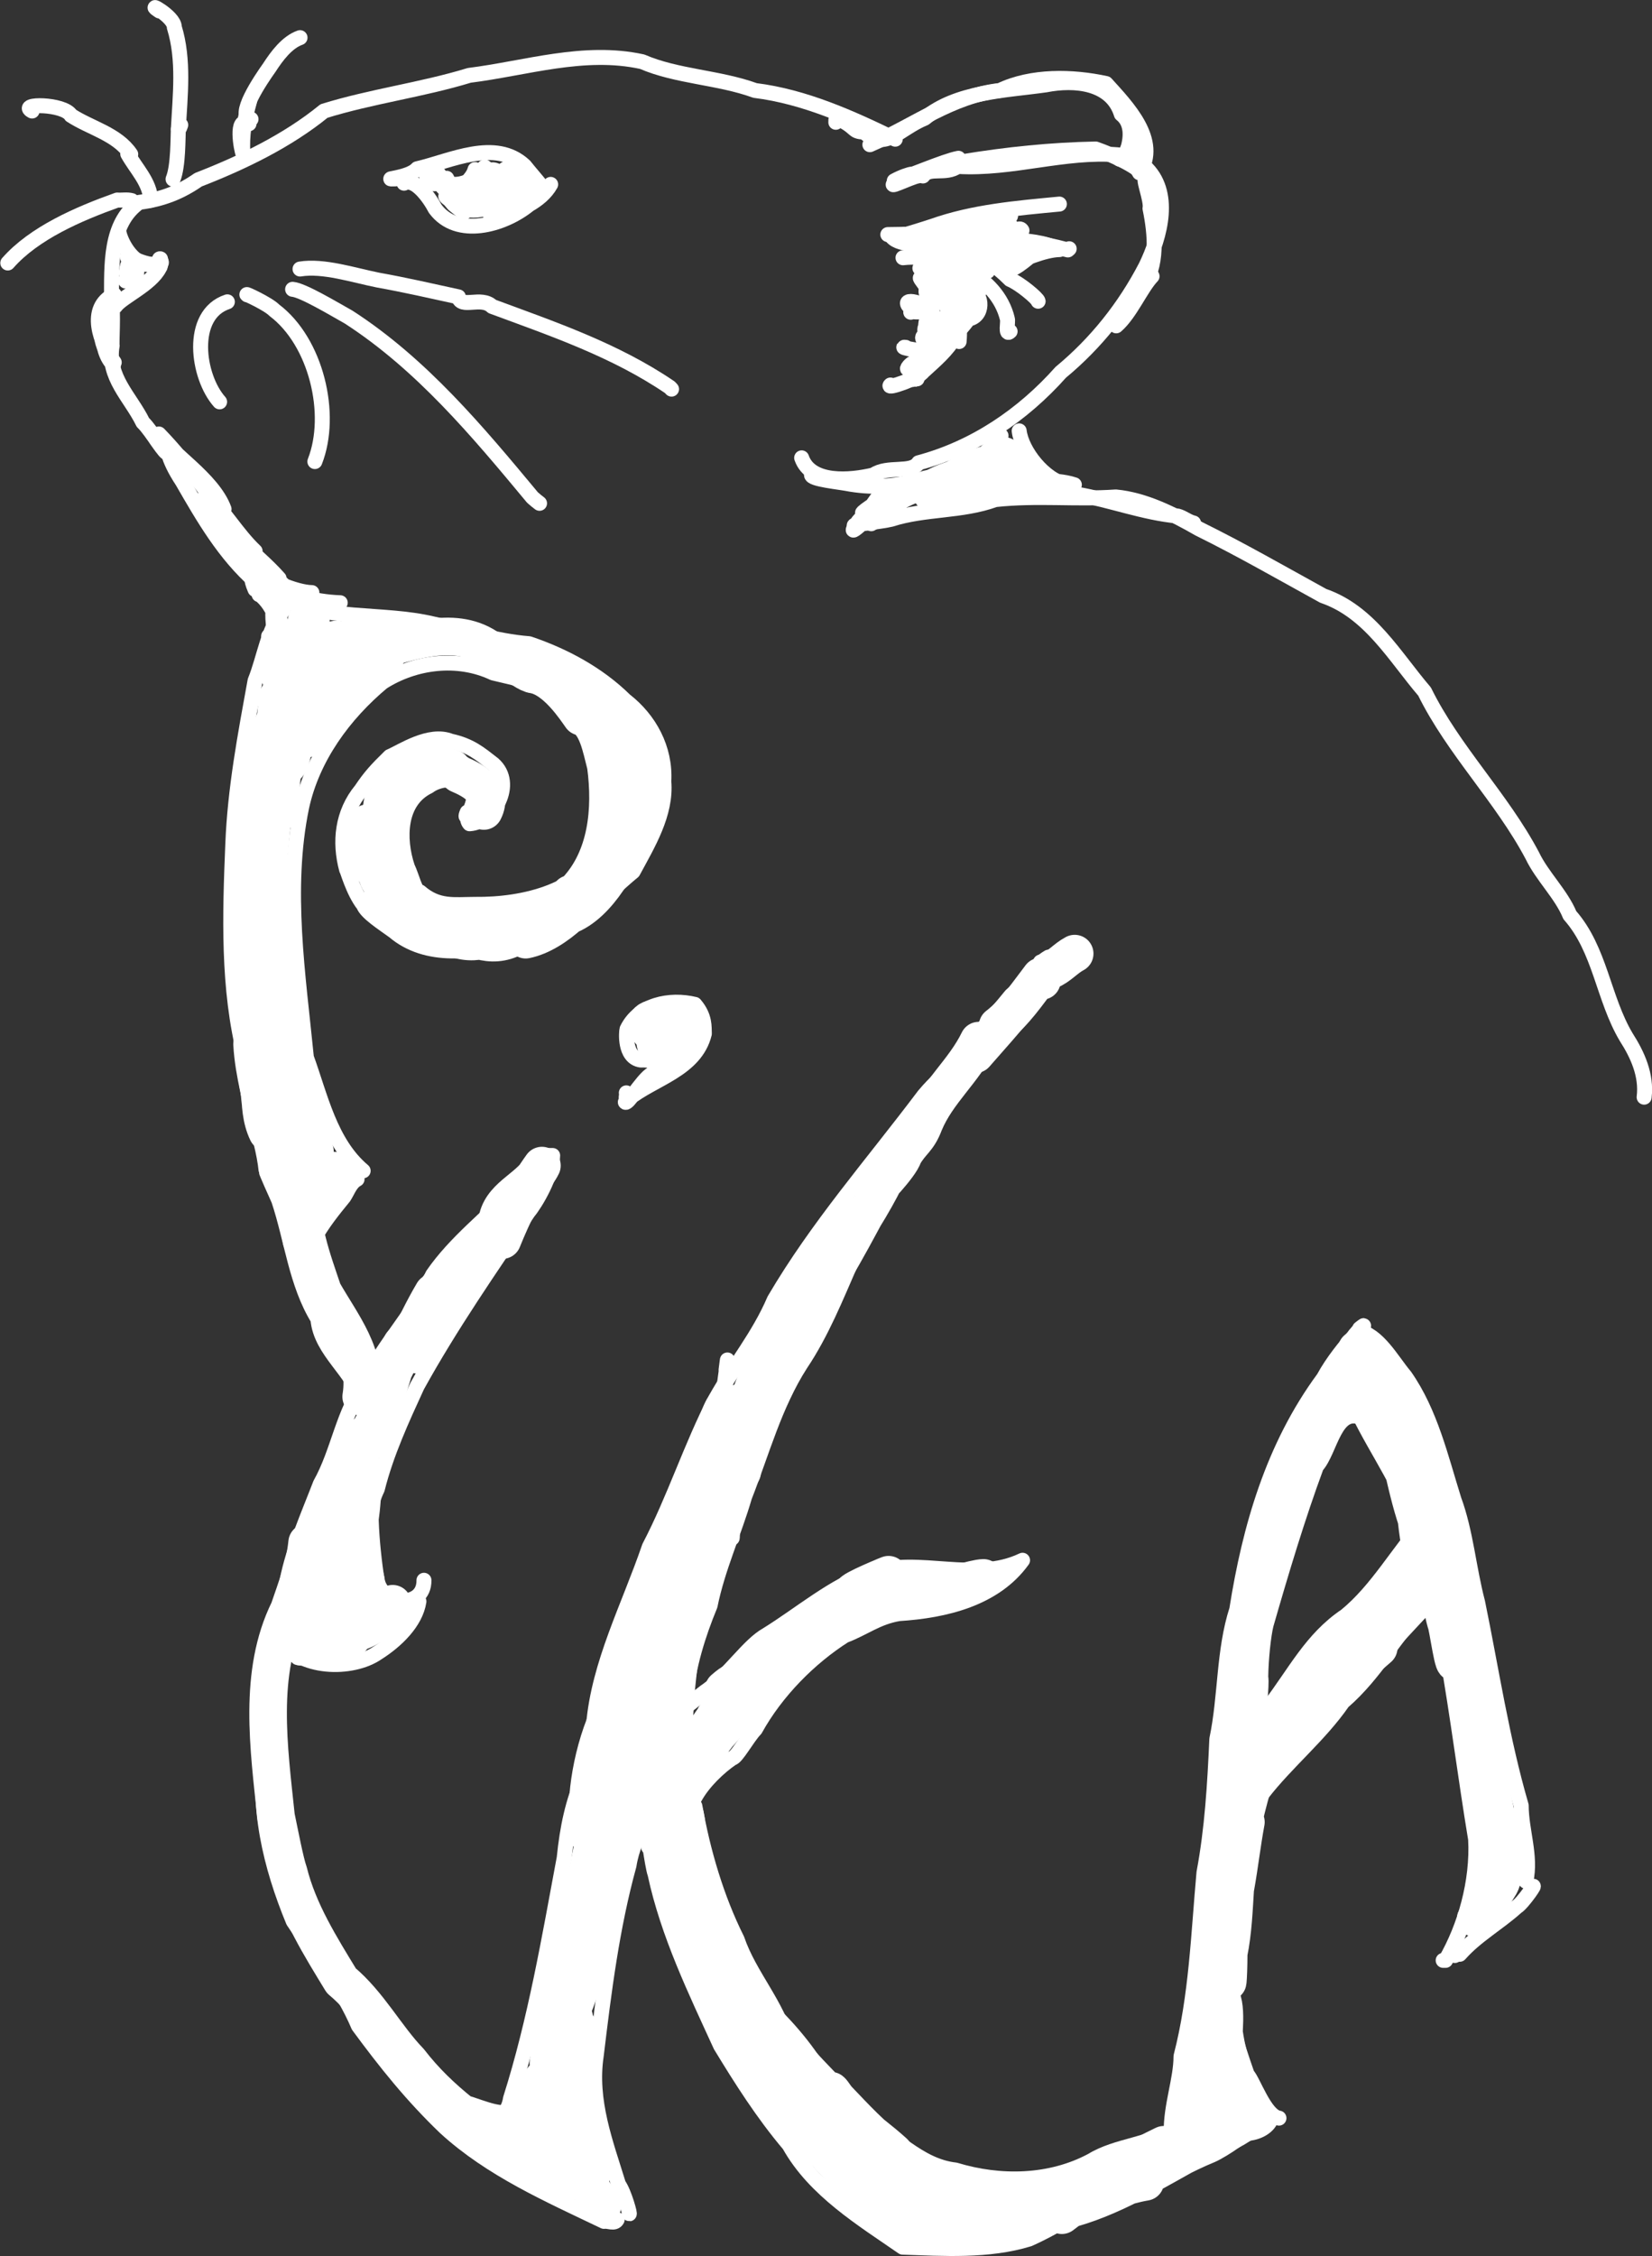 <?xml version="1.0" encoding="UTF-8" standalone="no"?>
<!-- Created with Inkscape (http://www.inkscape.org/) -->

<svg
   xmlns:dc="http://purl.org/dc/elements/1.1/"
   xmlns:cc="http://creativecommons.org/ns#"
   xmlns:rdf="http://www.w3.org/1999/02/22-rdf-syntax-ns#"
   xmlns:svg="http://www.w3.org/2000/svg"
   xmlns="http://www.w3.org/2000/svg"
   xmlns:sodipodi="http://sodipodi.sourceforge.net/DTD/sodipodi-0.dtd"
   xmlns:inkscape="http://www.inkscape.org/namespaces/inkscape"
   width="311.753"
   height="425.492"
   id="svg2"
   version="1.1"
   inkscape:version="0.48.3.1 r9886"
   sodipodi:docname="pikamouse.svg">
  <rect width="100%" height="100%" fill="#333333" stroke="none"/>
  <defs
     id="defs4" />
  <sodipodi:namedview
     id="base"
     pagecolor="#ffffff"
     bordercolor="#666666"
     borderopacity="1.0"
     inkscape:pageopacity="0.0"
     inkscape:pageshadow="2"
     inkscape:zoom="0.98994949"
     inkscape:cx="110.2695"
     inkscape:cy="235.0369"
     inkscape:document-units="px"
     inkscape:current-layer="g3014"
     showgrid="false"
     inkscape:window-width="1158"
     inkscape:window-height="687"
     inkscape:window-x="1"
     inkscape:window-y="53"
     inkscape:window-maximized="0"
     fit-margin-top="0"
     fit-margin-left="0"
     fit-margin-right="0"
     fit-margin-bottom="0" />
  <g
     inkscape:label="Layer 1"
     inkscape:groupmode="layer"
     id="layer1"
     transform="translate(-255.999,-485.576)">
    <g
       id="g3014"
       transform="matrix(1.25,0,0,1.25,-10.357,43.077)">
      <g
         id="g3435"
         style="stroke:#ffffff">
        <path
           style="fill:none;stroke:#ffffff;stroke-width:2.26;stroke-linecap:round;stroke-linejoin:round;stroke-miterlimit:10;stroke-opacity:1;stroke-dasharray:none"
           d="m 237.16,355.66 c -2.357,-1.578 2.288,0.785 2.24,2.45 1.526,4.942 0.874,10.299 0.61,15.4 l 0.21,-0.26 0.15,-0.4"
           id="path3018"
           inkscape:connector-curvature="0" />
        <path
           style="fill:none;stroke:#ffffff;stroke-width:2.26;stroke-linecap:round;stroke-linejoin:round;stroke-miterlimit:10;stroke-opacity:1;stroke-dasharray:none"
           d="m 250.98,371.98 c -2.331,-0.346 1.447,-5.934 2.769,-7.785 1.116,-1.725 2.663,-3.825 4.631,-4.515"
           id="path3020"
           inkscape:connector-curvature="0" />
        <path
           style="fill:none;stroke:#ffffff;stroke-width:2.26;stroke-linecap:round;stroke-linejoin:round;stroke-miterlimit:10;stroke-opacity:1;stroke-dasharray:none"
           d="m 217.93,370.75 c -2.211,-1.169 4.812,-1.152 5.87,0.66 2.96,1.925 6.973,2.822 9.02,5.86"
           id="path3022"
           inkscape:connector-curvature="0" />
        <path
           style="fill:none;stroke:#ffffff;stroke-width:2.26;stroke-linecap:round;stroke-linejoin:round;stroke-miterlimit:10;stroke-opacity:1;stroke-dasharray:none"
           d="m 214.26,393.68 c 3.979,-4.526 10.667,-7.407 16.52,-9.5 0.727,0.058 1.491,-0.111 2.2,0.09"
           id="path3024"
           inkscape:connector-curvature="0" />
        <path
           style="fill:none;stroke:#ffffff;stroke-width:2.26;stroke-linecap:round;stroke-linejoin:round;stroke-miterlimit:10;stroke-opacity:1;stroke-dasharray:none"
           d="m 251.74,441.84 c -4.777,-4.199 -7.983,-9.751 -11.11,-15.18 -1.288,-1.971 -1.751,-3.092 -2.14,-4.28 -0.425,0.399 -2.477,-3.357 -3.83,-4.64 -1.886,-3.855 -5.465,-6.852 -4.64,-11.6 -0.096,-0.481 0.217,-4.843 -0.1,-6.86 0.022,-5.233 -0.332,-11.572 4.18,-14.75 3.606,-0.469 6.322,-1.601 8.92,-3.41 6.76,-2.627 13.487,-5.891 18.98,-10.37 7.131,-2.216 14.784,-3.195 21.93,-5.38 8.579,-1.072 17.313,-3.987 26.11,-2.06 5.217,2.26 11.58,2.353 17.03,4.34 7.48,0.934 14.479,4.09 21.17,7.35"
           id="path3026"
           inkscape:connector-curvature="0" />
        <path
           style="fill:none;stroke:#ffffff;stroke-width:2.26;stroke-linecap:round;stroke-linejoin:round;stroke-miterlimit:10;stroke-opacity:1;stroke-dasharray:none"
           d="m 344.41,375.83 c 6.568,-2.822 12.412,-7.398 19.64,-8.18 4.782,-2.296 10.944,-2.149 16.01,-1.05 3.193,3.533 8.156,8.576 5.05,13.47 l -0.2,-0.35 0,-0.31"
           id="path3028"
           inkscape:connector-curvature="0" />
        <path
           style="fill:none;stroke:#ffffff;stroke-width:2.26;stroke-linecap:round;stroke-linejoin:round;stroke-miterlimit:10;stroke-opacity:1;stroke-dasharray:none"
           d="m 352.42,380.55 c 0.989,-1.424 3.424,-0.139 5.25,-1.44 8.249,0.489 16.064,-2.407 24.23,-1.75 -0.442,1.592 2.769,-0.123 3.98,1.75 4.241,3.849 2.388,10.545 0.2,15.05 -3.225,6.222 -7.564,11.639 -12.85,16.01 -5.762,6.471 -13.07,11.417 -21.47,13.65 -1.056,1.664 -4.689,0.377 -6.79,1.84 -3.486,0.843 -9.481,1.376 -10.86,-2.58"
           id="path3030"
           inkscape:connector-curvature="0" />
        <path
           style="fill:none;stroke:#ffffff;stroke-width:2.26;stroke-linecap:round;stroke-linejoin:round;stroke-miterlimit:10;stroke-opacity:1;stroke-dasharray:none"
           d="m 349.61,389.34 c -1.314,0.586 3.199,-0.866 4.29,-1.22 6.136,-2.178 12.655,-2.712 19.12,-3.33"
           id="path3032"
           inkscape:connector-curvature="0" />
        <path
           style="fill:none;stroke:#ffffff;stroke-width:2.26;stroke-linecap:round;stroke-linejoin:round;stroke-miterlimit:10;stroke-opacity:1;stroke-dasharray:none"
           d="m 347.12,389.39 c 9.107,-0.184 18.4,-0.055 27.18,2.32 l 0.2,-0.18"
           id="path3034"
           inkscape:connector-curvature="0" />
        <path
           style="fill:none;stroke:#ffffff;stroke-width:2.26;stroke-linecap:round;stroke-linejoin:round;stroke-miterlimit:10;stroke-opacity:1;stroke-dasharray:none"
           d="m 348.8,390 c 6.394,-0.921 12.373,1.736 16.78,6.17 1.488,0.604 4.18,2.871 4.23,3.28"
           id="path3036"
           inkscape:connector-curvature="0" />
        <path
           style="fill:none;stroke:#ffffff;stroke-width:2.26;stroke-linecap:round;stroke-linejoin:round;stroke-miterlimit:10;stroke-opacity:1;stroke-dasharray:none"
           d="m 349.41,392.89 c 6.26,-0.692 14.206,2.699 15.76,9.23 0.145,0.39 -0.36,2.647 0.41,1.88"
           id="path3038"
           inkscape:connector-curvature="0" />
        <path
           style="fill:none;stroke:#ffffff;stroke-width:2.26;stroke-linecap:round;stroke-linejoin:round;stroke-miterlimit:10;stroke-opacity:1;stroke-dasharray:none"
           d="m 351.96,394.46 c 0.116,-0.084 2.971,2.68 3.83,4.07 1.928,1.933 2.329,4.378 2.09,7"
           id="path3040"
           inkscape:connector-curvature="0" />
        <path
           style="fill:none;stroke:#ffffff;stroke-width:2.26;stroke-linecap:round;stroke-linejoin:round;stroke-miterlimit:10;stroke-opacity:1;stroke-dasharray:none"
           d="m 350.58,401.11 c -0.14,-0.297 3.303,0.506 -0.35,-1 -1.03,-1.443 3.501,-0.157 3.77,1.48 0.618,0.328 1.907,3.961 1.84,2.59"
           id="path3042"
           inkscape:connector-curvature="0" />
        <path
           style="fill:none;stroke:#ffffff;stroke-width:2.26;stroke-linecap:round;stroke-linejoin:round;stroke-miterlimit:10;stroke-opacity:1;stroke-dasharray:none"
           d="m 349.82,406.41 c -1.536,-0.175 3.436,1.062 4.64,0.22 1.23,-0.81 2.394,-1.851 2.86,-3.29"
           id="path3044"
           inkscape:connector-curvature="0" />
        <path
           style="fill:none;stroke:#ffffff;stroke-width:2.26;stroke-linecap:round;stroke-linejoin:round;stroke-miterlimit:10;stroke-opacity:1;stroke-dasharray:none"
           d="m 347.52,412.09 c -0.77,0.674 4.065,-0.872 5,-2.1 1.688,-1.545 3.68,-3.224 4.74,-5.2"
           id="path3046"
           inkscape:connector-curvature="0" />
        <path
           style="fill:none;stroke:#ffffff;stroke-width:2.26;stroke-linecap:round;stroke-linejoin:round;stroke-miterlimit:10;stroke-opacity:1;stroke-dasharray:none"
           d="m 247.41,399.54 c -5.837,1.933 -4.541,11.32 -1.17,15.09"
           id="path3048"
           inkscape:connector-curvature="0" />
        <path
           style="fill:none;stroke:#ffffff;stroke-width:2.26;stroke-linecap:round;stroke-linejoin:round;stroke-miterlimit:10;stroke-opacity:1;stroke-dasharray:none"
           d="m 250.42,398.49 c -0.613,-0.368 3.168,1.358 4.08,2.32 6.307,4.753 8.933,15.663 6.12,22.83"
           id="path3050"
           inkscape:connector-curvature="0" />
        <path
           style="fill:none;stroke:#ffffff;stroke-width:2.26;stroke-linecap:round;stroke-linejoin:round;stroke-miterlimit:10;stroke-opacity:1;stroke-dasharray:none"
           d="m 258.38,394.59 c 3.538,-0.573 8.027,0.918 11.78,1.67 4.086,0.729 8.082,1.651 12.13,2.53 0.377,1.866 3.431,-0.163 5.1,1.45 9.124,3.379 18.536,6.562 26.83,12.2 l 0.25,0.27"
           id="path3052"
           inkscape:connector-curvature="0" />
        <path
           style="fill:none;stroke:#ffffff;stroke-width:2.26;stroke-linecap:round;stroke-linejoin:round;stroke-miterlimit:10;stroke-opacity:1;stroke-dasharray:none"
           d="m 272.76,380.99 c -2.38,0.063 2.1,-0.114 3.31,-1.53 5.025,-1.155 11.791,-4.603 16.22,-0.44 0.838,1.064 1.84,2.165 2.7,3.28"
           id="path3054"
           inkscape:connector-curvature="0" />
        <path
           style="fill:none;stroke:#ffffff;stroke-width:2.26;stroke-linecap:round;stroke-linejoin:round;stroke-miterlimit:10;stroke-opacity:1;stroke-dasharray:none"
           d="m 274.08,381.64 c 1.63,-0.869 3.823,2.159 4.7,3.85 3.284,4.466 10.306,2.537 14.17,-0.61 1.304,-0.758 2.513,-1.706 3.27,-3.06"
           id="path3056"
           inkscape:connector-curvature="0" />
        <path
           style="fill:none;stroke:#ffffff;stroke-width:2.26;stroke-linecap:round;stroke-linejoin:round;stroke-miterlimit:10;stroke-opacity:1;stroke-dasharray:none"
           d="m 231.04,388.99 c 0.234,1.488 2.278,5.521 5.25,4.86"
           id="path3058"
           inkscape:connector-curvature="0" />
        <path
           style="fill:none;stroke:#ffffff;stroke-width:2.26;stroke-linecap:round;stroke-linejoin:round;stroke-miterlimit:10;stroke-opacity:1;stroke-dasharray:none"
           d="m 230.53,400.19 c 0.974,-1.375 5.329,-3.239 6.63,-5.77 0.311,-0.375 0.078,-0.918 0.15,-1.36"
           id="path3060"
           inkscape:connector-curvature="0" />
        <path
           style="fill:none;stroke:#ffffff;stroke-width:2.26;stroke-linecap:round;stroke-linejoin:round;stroke-miterlimit:10;stroke-opacity:1;stroke-dasharray:none"
           d="m 229.92,398.44 c -1.996,2.853 -1.816,8.697 0.3,10.59 -2.139,-2.733 -3.304,-8.695 0.11,-10.59 -4.168,2.015 -2.067,7.38 0,10.24"
           id="path3062"
           inkscape:connector-curvature="0" />
        <path
           style="fill:none;stroke:#ffffff;stroke-width:2.26;stroke-linecap:round;stroke-linejoin:round;stroke-miterlimit:10;stroke-opacity:1;stroke-dasharray:none"
           d="m 335.59,425.61 c -0.119,0.73 4.234,1.099 5.92,1.45 3.699,0.592 7.277,0.369 11.22,-0.92 4.129,-0.98 10.44,-1.957 15.19,-3.37"
           id="path3064"
           inkscape:connector-curvature="0" />
        <path
           style="fill:none;stroke:#ffffff;stroke-width:2.26;stroke-linecap:round;stroke-linejoin:round;stroke-miterlimit:10;stroke-opacity:1;stroke-dasharray:none"
           d="m 366.95,419.01 c 0.357,3.045 3.817,7.469 7.14,8.09"
           id="path3066"
           inkscape:connector-curvature="0" />
        <path
           style="fill:none;stroke:#ffffff;stroke-width:2.26;stroke-linecap:round;stroke-linejoin:round;stroke-miterlimit:10;stroke-opacity:1;stroke-dasharray:none"
           d="m 342.07,433.31 c -0.418,-0.16 3.986,-0.582 5.55,-0.96 5.109,-1.643 10.634,-1.114 15.71,-2.97 6.242,-0.682 12.219,0.016 18.21,-0.4 4.317,0.408 8.599,2.538 12.55,4.81 6.344,3.129 12.482,6.658 18.76,10.11 7.026,2.399 10.789,9.185 15.3,14.44 4.353,8.842 11.663,16.04 16.27,24.76 1.497,3.126 4.359,5.805 5.66,8.97 4.605,5.22 5.019,12.538 8.52,18.42 1.689,2.63 3.111,5.727 2.7,9.05"
           id="path3068"
           inkscape:connector-curvature="0" />
        <path
           style="fill:none;stroke:#ffffff;stroke-width:2.26;stroke-linecap:round;stroke-linejoin:round;stroke-miterlimit:10;stroke-opacity:1;stroke-dasharray:none"
           d="m 267.61,565.43 c -0.917,-4.36 -6.123,-7.472 -6.53,-12.42 -3.304,-5.392 -3.91,-11.901 -5.92,-17.94 -0.368,-0.796 -1.925,-4.299 -1.89,-4.37 -0.578,-5.852 -3.48,-11.244 -3.21,-17.28 -2.629,-10.293 -2.269,-21.397 -1.83,-32.07 0.329,-8.344 1.863,-16.405 3.36,-24.63 1.426,-3.523 1.883,-7.714 4.29,-10.68"
           id="path3070"
           inkscape:connector-curvature="0" />
        <path
           style="fill:none;stroke:#ffffff;stroke-width:2.26;stroke-linecap:round;stroke-linejoin:round;stroke-miterlimit:10;stroke-opacity:1;stroke-dasharray:none"
           d="m 252.2,443.72 0.1,0"
           id="path3072"
           inkscape:connector-curvature="0" />
        <path
           style="fill:none;stroke:#ffffff;stroke-width:2.26;stroke-linecap:round;stroke-linejoin:round;stroke-miterlimit:10;stroke-opacity:1;stroke-dasharray:none"
           d="m 251.59,442.94 c -1.589,-3.769 1.533,0.346 3.16,1 7.294,3.833 15.91,2.349 23.72,4.2 4.997,1.043 9.368,2.583 14.48,2.98 5.317,1.791 10.462,4.566 14.49,8.53 3.697,2.871 6.146,7.294 5.86,12.25 0.426,4.875 -2.426,9.501 -4.64,13.61 -3.988,3.277 -7.546,7.482 -12.65,8.75 -1.639,0.882 -4.03,0.839 -5.81,1.66 -5.486,1.828 -12.741,2.786 -17.65,-1.4 -1.75,-1.267 -4.161,-2.803 -4.59,-3.98 -1.6,-2.02 -2.504,-5.509 -2.55,-5.34 -1.134,-4.192 -0.675,-8.556 2.2,-12.03 1.335,-1.984 2.246,-2.993 4.33,-5.03 1.768,-0.744 5.956,-3.622 9.18,-2.32 2.98,0.647 4.397,1.868 6.43,3.45 3.371,2.926 0.108,8.793 -3.57,9.02 l -0.16,-0.22 -0.1,-0.26"
           id="path3074"
           inkscape:connector-curvature="0" />
        <path
           style="fill:none;stroke:#ffffff;stroke-width:2.26;stroke-linecap:round;stroke-linejoin:round;stroke-miterlimit:10;stroke-opacity:1;stroke-dasharray:none"
           d="m 295.61,530.44 c -0.23,-2.287 -3.575,1.971 -4.7,2.93 -4.184,4.294 -9.108,8.054 -12.49,12.95 -2.722,5.723 -7.342,10.374 -10.15,16.18 -3.438,4.563 -4.046,10.426 -6.83,15.4 -1.826,4.745 -4.08,9.811 -5,14.53 -1.494,8.283 -3.192,16.429 -3.17,24.98 -1.589,9.03 0.663,18.185 4.09,26.47 3.395,5.17 7.407,10.027 9.84,15.79 4.152,5.633 8.043,10.5 13.11,15.36 6.898,6.315 15.616,10.132 23.96,14.13 0.641,-0.125 1.603,0.47 1.99,-0.27"
           id="path3076"
           inkscape:connector-curvature="0" />
        <path
           style="fill:none;stroke:#ffffff;stroke-width:2.26;stroke-linecap:round;stroke-linejoin:round;stroke-miterlimit:10;stroke-opacity:1;stroke-dasharray:none"
           d="m 307.49,520.29 c 0.28,0.442 2.47,-3.151 3.72,-4.07 1.86,-1.226 1.011,-2.405 -1.38,-2.28 -2.57,-0.363 -2.178,-4.36 -2.09,-4.64 1.831,-3.758 6.476,-4.678 10.25,-3.76 1.585,1.852 1.381,3.443 1.43,4.42 -1.361,5.513 -7.734,6.783 -11.58,9.93 -0.463,-0.15 -0.035,-0.712 -0.2,-1"
           id="path3078"
           inkscape:connector-curvature="0" />
        <path
           style="fill:none;stroke:#ffffff;stroke-width:2.26;stroke-linecap:round;stroke-linejoin:round;stroke-miterlimit:10;stroke-opacity:1;stroke-dasharray:none"
           d="m 280.56,673.58 c 2.636,3.672 8.97,1.405 9.59,-2.93 3.753,-11.805 5.852,-24.231 8.11,-36.31 0.474,-4.676 1.291,-8.463 2.96,-12.29 0.238,-0.931 1.362,-5.347 1.47,-7.75 0.795,-9.331 5.327,-17.864 8.42,-26.9 3.817,-7.301 6.278,-15.133 10,-22.32 2.918,-5.206 6.479,-9.386 8.87,-14.96 6.535,-11.132 14.717,-20.387 22.59,-30.84 1.902,-2.286 2.709,-2.514 4.24,-4.9 4.254,-5.173 9.942,-9.382 13.36,-15.23"
           id="path3080"
           inkscape:connector-curvature="0" />
        <path
           style="fill:none;stroke:#ffffff;stroke-width:2.26;stroke-linecap:round;stroke-linejoin:round;stroke-miterlimit:10;stroke-opacity:1;stroke-dasharray:none"
           d="m 371.39,498.41 c -4.197,2.46 -4.575,8.246 -8.26,11.51 -5.495,5.801 -8.898,13.05 -12.95,19.82 -7.666,8.645 -9.854,20.602 -16.22,30.09 -3.948,6.15 -5.822,13.266 -8.47,20 -1.561,5.378 -4.054,10.715 -5.2,16.4 -1.835,4.439 -3.257,9.084 -3.72,13.79"
           id="path3082"
           inkscape:connector-curvature="0" />
        <path
           style="fill:none;stroke:#ffffff;stroke-width:2.26;stroke-linecap:round;stroke-linejoin:round;stroke-miterlimit:10;stroke-opacity:1;stroke-dasharray:none"
           d="m 316.46,611.33 c -1.203,1.549 2.577,-1.828 3.52,-2.41 3.296,-2.357 6.13,-6.752 8.88,-8.27 5.102,-3.165 9.952,-7.37 15.65,-9.4 7.409,-2.372 15.684,1.644 22.95,-1.84 -4.192,5.826 -11.724,7.61 -18.66,8.05 -3.291,0.539 -5.312,2.234 -8.21,3.32 -5.242,3.327 -10.313,8.415 -13.47,14.13 -1.213,1.24 -2.812,4.296 -3.52,4.38 -1.939,1.318 -4.346,3.587 -5.61,5.91"
           id="path3084"
           inkscape:connector-curvature="0" />
        <path
           style="fill:none;stroke:#ffffff;stroke-width:2.26;stroke-linecap:round;stroke-linejoin:round;stroke-miterlimit:10;stroke-opacity:1;stroke-dasharray:none"
           d="m 317.99,626.51 c 1.206,6.884 3.293,13.954 6.38,20.12 1.854,5.444 6.073,9.797 7.55,15.49 2.8,4.58 7.043,8.207 11.06,11.55 5.04,2.314 8.666,7.109 14.34,7.74 6.758,2.054 14.331,1.915 20.6,-1.44 3.781,-2.328 8.961,-2.361 12.55,-4.86"
           id="path3086"
           inkscape:connector-curvature="0" />
        <path
           style="fill:none;stroke:#ffffff;stroke-width:2.26;stroke-linecap:round;stroke-linejoin:round;stroke-miterlimit:10;stroke-opacity:1;stroke-dasharray:none"
           d="m 389.9,675.77 c -0.078,-3.989 1.486,-8.038 1.48,-11.51 2.341,-8.999 2.627,-18.492 3.47,-27.73 1.239,-6.57 1.634,-13.33 1.94,-20.13 1.36,-6.489 0.987,-13.281 3.01,-19.55 1.95,-12.328 5.453,-24.544 13.1,-34.92 1.373,-2.543 3.363,-4.913 4.6,-6.34 0.329,-0.587 2.488,-2.413 0.86,-1.14"
           id="path3088"
           inkscape:connector-curvature="0" />
        <path
           style="fill:none;stroke:#ffffff;stroke-width:2.26;stroke-linecap:round;stroke-linejoin:round;stroke-miterlimit:10;stroke-opacity:1;stroke-dasharray:none"
           d="m 418.11,554.85 c 3.001,0.419 5.16,4.501 7.09,6.78 3.852,5.51 5.405,12.303 7.39,18.64 1.808,4.892 2.216,10.337 3.57,15.48 2.106,10.244 3.655,20.632 6.58,30.67 0.015,3.84 1.542,7.55 0.71,11.42"
           id="path3090"
           inkscape:connector-curvature="0" />
        <path
           style="fill:none;stroke:#ffffff;stroke-width:2.26;stroke-linecap:round;stroke-linejoin:round;stroke-miterlimit:10;stroke-opacity:1;stroke-dasharray:none"
           d="m 444.27,638.89 c 1.166,-1.345 -1.305,2.32 -2.24,2.84 -2.753,2.484 -6.096,4.321 -8.57,7.13 -0.342,-0.607 -0.966,0.847 -0.72,-0.21"
           id="path3092"
           inkscape:connector-curvature="0" />
        <path
           style="fill:none;stroke:#ffffff;stroke-width:2.26;stroke-linecap:round;stroke-linejoin:round;stroke-miterlimit:10;stroke-opacity:1;stroke-dasharray:none"
           d="m 308.05,687.98 c 0.291,0.48 -0.725,-3.257 -1.58,-4.38 -1.936,-6.294 -4.397,-12.6 -3.37,-19.47 1.176,-9.786 2.386,-19.393 4.95,-28.7 0.188,-1.229 0.551,-2.445 1.02,-3.63"
           id="path3094"
           inkscape:connector-curvature="0" />
        <path
           style="fill:none;stroke:#ffffff;stroke-width:2.26;stroke-linecap:round;stroke-linejoin:round;stroke-miterlimit:10;stroke-opacity:1;stroke-dasharray:none"
           d="m 311.01,632.72 c -0.219,-3.668 0.492,2.764 0.97,4.03 1.955,9.085 6.08,17.574 9.89,25.9 3.106,5.102 6.35,10.234 10.35,14.96 3.822,6.863 11.063,11.228 17.14,15.44 6.085,0.207 12.954,0.667 19.07,-1.22 4.723,-2.107 8.781,-5.02 13.52,-7.49 7.275,-1.186 13.039,-6.124 19.74,-8.48 1.449,-0.148 3.369,-1.121 3.41,-2.8"
           id="path3096"
           inkscape:connector-curvature="0" />
        <path
           style="fill:none;stroke:#ffffff;stroke-width:2.26;stroke-linecap:round;stroke-linejoin:round;stroke-miterlimit:10;stroke-opacity:1;stroke-dasharray:none"
           d="m 406.17,673.58 c -2.135,-0.31 -3.914,-5.714 -4.79,-6.56 -1.617,-4.657 -3.251,-9.349 -3.06,-14.48 0.713,-8.726 1.24,-17.509 3.67,-25.9 0.055,-1.088 0.35,-2.166 0.26,-3.28"
           id="path3098"
           inkscape:connector-curvature="0" />
        <path
           style="fill:none;stroke:#ffffff;stroke-width:2.26;stroke-linecap:round;stroke-linejoin:round;stroke-miterlimit:10;stroke-opacity:1;stroke-dasharray:none"
           d="m 403.62,624.67 c 3.722,-4.819 8.698,-8.818 12.19,-13.87 4.992,-4.319 7.842,-9.959 12.24,-14.57"
           id="path3100"
           inkscape:connector-curvature="0" />
        <path
           style="fill:none;stroke:#ffffff;stroke-width:2.26;stroke-linecap:round;stroke-linejoin:round;stroke-miterlimit:10;stroke-opacity:1;stroke-dasharray:none"
           d="m 429.48,595.32 c 0.376,1.522 2.082,5.501 2.04,8.26 1.635,9.22 2.8,18.65 4.34,27.92 0.345,6.415 -1.614,13.213 -4.54,18.28 l -0.36,0"
           id="path3102"
           inkscape:connector-curvature="0" />
        <path
           style="fill:none;stroke:#ffffff;stroke-width:2.26;stroke-linecap:round;stroke-linejoin:round;stroke-miterlimit:10;stroke-opacity:1;stroke-dasharray:none"
           d="m 403.42,612.33 c -0.516,0.399 0.248,-3.878 0,-5.33 0.044,-2.866 0.427,-6.336 0.81,-7.88 2.293,-7.972 4.775,-16.255 7.6,-23.89 2.152,-2.338 2.756,-9.289 7.09,-7.21 4.176,2.804 4.09,8.846 7.35,12.42 0.351,1.242 0.963,1.731 1.37,2.98"
           id="path3104"
           inkscape:connector-curvature="0" />
        <path
           style="fill:none;stroke:#ffffff;stroke-width:2.26;stroke-linecap:round;stroke-linejoin:round;stroke-miterlimit:10;stroke-opacity:1;stroke-dasharray:none"
           d="m 428.21,583.63 c -4.122,4.557 -7.128,10.188 -11.94,14.14 -5.212,3.499 -7.701,8.645 -11.52,13.64 -0.01,0.292 -0.239,0.539 -0.16,0.84"
           id="path3106"
           inkscape:connector-curvature="0" />
        <path
           style="fill:none;stroke:#ffffff;stroke-width:2.26;stroke-linecap:round;stroke-linejoin:round;stroke-miterlimit:10;stroke-opacity:1;stroke-dasharray:none"
           d="m 255.47,601.35 c 2.717,4.534 10.75,4.738 14.64,2.02 2.804,-1.776 5.738,-4.594 6.22,-7.75"
           id="path3108"
           inkscape:connector-curvature="0" />
        <path
           style="fill:none;stroke:#ffffff;stroke-width:2.26;stroke-linecap:round;stroke-linejoin:round;stroke-miterlimit:10;stroke-opacity:1;stroke-dasharray:none"
           d="m 277.09,592.43 c 0.059,4.5 -6.726,3.78 -7.09,-0.31 -1.15,-4.505 -2.067,-9.115 0.05,-13.47 1.355,-5.414 3.721,-10.521 6.02,-15.53 5.014,-9.084 11.034,-17.752 16.78,-26.25 1.073,-1.271 3.629,-5.542 3.67,-8.53 l -0.25,0 -0.36,0"
           id="path3110"
           inkscape:connector-curvature="0" />
        <path
           style="fill:none;stroke:#ffffff;stroke-width:2.26;stroke-linecap:round;stroke-linejoin:round;stroke-miterlimit:10;stroke-opacity:1;stroke-dasharray:none"
           d="m 259.45,548.02 c -1.633,-4.666 2.528,-9.713 5.56,-13.43 0.602,-0.926 0.975,-2.142 1.98,-2.67"
           id="path3112"
           inkscape:connector-curvature="0" />
        <path
           style="fill:none;stroke:#ffffff;stroke-width:2.26;stroke-linecap:round;stroke-linejoin:round;stroke-miterlimit:10;stroke-opacity:1;stroke-dasharray:none"
           d="m 267.91,530.65 c -5.004,-4.214 -6.437,-11.242 -8.57,-17.1 -1.224,-12.373 -3.283,-25.394 -0.71,-37.8 1.623,-7.479 6.388,-13.963 12.19,-18.81 4.85,-3.088 11.313,-3.947 16.73,-1.4 6.296,1.513 13.873,2.962 18.05,8.57 3.689,5.004 1.896,11.998 -1.07,17.06 -3.23,7.261 -12.311,9.367 -19.74,9.28 -3.186,0.008 -5.575,0.477 -8.31,-1.88 -0.72,0.058 -1.14,-2.189 -1.89,-3.76 -1.405,-4.241 -1.347,-9.977 3.22,-12.17 2.64,-1.983 8.192,-1.035 6.42,3.2 0.131,0.638 -1.282,2.279 -0.61,0.7"
           id="path3114"
           inkscape:connector-curvature="0" />
        <path
           style="fill:none;stroke:#ffffff;stroke-width:2.26;stroke-linecap:round;stroke-linejoin:round;stroke-miterlimit:10;stroke-opacity:1;stroke-dasharray:none"
           d="m 233.8,394.72 c -2.719,1.605 -1.383,-0.531 -0.97,-0.57 -1.251,4.179 -0.274,-2.288 -0.51,0.83 0.002,2.62 -0.879,0.713 0.36,1.32 2.882,-1.438 -1.173,-3.11 -0.2,-3.85 1.279,1.332 6.197,2.287 4.69,0.61"
           id="path3116"
           inkscape:connector-curvature="0" />
        <path
           style="fill:none;stroke:#ffffff;stroke-width:2.26;stroke-linecap:round;stroke-linejoin:round;stroke-miterlimit:10;stroke-opacity:1;stroke-dasharray:none"
           d="m 279.35,380.28 c -2.274,-0.442 3.371,4.807 0.66,1.93 -1.335,-1.429 -4.141,-2.72 -1.33,-0.48 -0.143,-2.296 3.281,1.762 1.84,-0.83 -0.105,2.023 5.536,0.294 4.28,-1.32 -0.517,1.956 -2.955,2.517 -0.81,4.03 -2.599,0.796 -1.877,-0.18 0.71,0.7 2.943,-1.195 -1.424,-3.013 0.26,-3.59 1.889,1.838 -3.076,5.03 -0.26,2.23 1.784,-0.736 0.82,-6.045 2.24,-2.58 -0.103,3.695 -0.895,-0.471 0.51,2.41 -2.36,2.483 -0.538,-4.54 0.62,-0.57 0.189,3.828 -2.655,0.093 -1.43,-1.84 0.758,-2.68 4.828,2.859 2.75,-0.09 -0.644,-2.971 2.175,3.848 -0.51,0.83 -2.097,-2.832 0.549,-0.278 1.68,1.05 2.772,2.281 -3.828,0.907 -0.2,0.57 0.179,1.735 -5.242,1.558 -5.46,1.4 1.451,0.567 4.912,0.995 4.9,-0.35 -1.99,2.099 -7.704,2.824 -8.01,0.44 1.592,1.787 2.296,2.71 -0.25,0.61 -2.038,-2.503 -1.203,-0.411 1.07,-0.08 2.998,1.362 6.107,0.311 7.9,-2.19 -3.008,-2.152 0.978,-0.003 0.67,1.09 2.484,-1.029 -2.964,-4.557 -0.21,-1.62 0.411,1.324 5.165,3.035 2.04,1.45 -1.059,-1.19 -2.848,-3.448 -3.36,-3.81 1.56,0.934 5.183,3.25 1.78,4.73 -0.555,1.09 -5.029,3.465 -4.23,1.53"
           id="path3118"
           inkscape:connector-curvature="0" />
        <path
           style="fill:none;stroke:#ffffff;stroke-width:2.26;stroke-linecap:round;stroke-linejoin:round;stroke-miterlimit:10;stroke-opacity:1;stroke-dasharray:none"
           d="m 353.91,403.73 c -3.135,1.472 -0.385,1.861 -1.23,1.53 0.986,-1.033 -0.139,-0.635 0.21,-2.66 1.328,-1.575 -0.459,2.645 -0.16,0.91 2.623,0.961 4.133,0.116 3.37,-2.84 0.793,3.425 1.471,-1.339 0.41,-2.62 -1.873,-2.698 3.433,4.637 0.61,1.88 -0.175,-1.864 -2.409,-4.474 -3.57,-4.33 1.035,0.94 3.606,3.891 3.42,3.98 -1.623,-2.067 -0.324,-5.774 1.17,-1.93 1.21,3.741 0.541,1.934 -0.56,-0.74 -1.913,-3.125 0.232,-0.686 1.58,0.83 1.94,2.713 -0.298,2.497 -0.61,0.22 1.074,4.032 -0.501,1.412 0.71,2.75 -1.46,2.049 -2.659,4.972 -0.15,1.67 2.054,-2.052 1.932,-3.187 0.46,-0.31 2.213,-0.669 1.726,-4.222 -0.21,-4.29 -2.378,-2.804 2.564,-0.882 1.84,-0.17 -0.966,-0.926 -4.272,-3.058 -3.26,-3.55 1.915,1.427 5.48,3.723 1.68,1.19 -1.381,-1.824 -6.507,-2.559 -2.14,-1.1 3.697,0.489 2.021,2.182 -0.77,0.75 -2.92,-0.93 -4.494,-1.45 -4.18,-2.54 -3.142,-2.913 2.706,-2.54 4.18,-1.01 3.506,1.565 1.36,1.173 -1.17,0.57 -2.41,-1.399 -6.53,-0.572 -7.85,-2.23 4.674,0.553 8.362,4.189 13.15,4.24 -0.84,-1.217 -4.608,-1.96 -4.18,-2.67 1.921,1.326 2.75,2.977 5.25,3.64 -0.699,-1.08 -4.561,-4.164 -1.73,-1.62 2.398,1.97 2.933,2.385 0.1,0.13 -1.684,-0.701 -5.497,-4.582 -1.53,-3.24 1.365,0.417 4.633,1.518 4.64,1.88 -1.148,-0.346 -6.659,-1.5 -3.16,-1.22 -0.319,2.501 5.817,-0.034 3.98,2.14 -2.351,2.323 0.894,0.642 1.27,-1.31 0.251,1.953 0.424,2.692 1.94,-0.13 3.218,-1.799 0.299,0.479 -1.68,0.61 -1.88,0.907 4.385,-0.2 3.72,-0.18 -1.345,1.093 -3.918,3.536 -4.74,2.5 2.548,-1.317 6.134,-2.773 8.31,-2.8 -4.572,-2.269 -10.347,-0.864 -15.2,-2.28 -3.669,-0.231 3.212,-1.245 4.29,-1.97 2.704,-1.238 5.571,-1.366 1.53,0.22 -2.01,0.241 -5.164,1.469 -1.48,0.27 0.948,0.72 -1.125,4.287 1.84,1.48 2.07,-2.459 2.135,-1.41 0.66,0.97 -1.542,3.998 1.429,-1.668 2.4,-1.71 -0.324,3.658 -0.809,3.032 0.3,0.13 -0.58,-1.031 -2.435,1.689 -3.01,2.28"
           id="path3120"
           inkscape:connector-curvature="0" />
        <path
           style="fill:none;stroke:#ffffff;stroke-width:2.26;stroke-linecap:round;stroke-linejoin:round;stroke-miterlimit:10;stroke-opacity:1;stroke-dasharray:none"
           d="m 354.72,405.31 c -0.341,2.36 -2.294,4.919 -1.22,2.23 -0.988,1.519 -1.375,0.764 -2.65,3.72 1.521,-0.308 3.326,-4.457 1.12,-1.62 -1.275,4.748 0.567,-2.777 -1.63,-0.44 -1.295,1.584 2.651,-1.411 3.26,-2.27 2.441,-1.741 4.957,-3.404 5.41,-6.39 1.927,-2.44 -1.271,-2.22 -2.76,-1.36 -0.432,-2.639 -0.684,-3.455 -1.12,-0.83 -1.788,-0.99 -4.384,-4.012 -2.4,-1.35 1.198,1.173 4.046,3.776 0.77,2.1 -0.51,-0.288 -0.881,-1.322 -0.41,-1.75"
           id="path3122"
           inkscape:connector-curvature="0" />
        <path
           style="fill:none;stroke:#ffffff;stroke-width:2.26;stroke-linecap:round;stroke-linejoin:round;stroke-miterlimit:10;stroke-opacity:1;stroke-dasharray:none"
           d="m 250.68,372.67 c -2.212,-1.318 -1.121,4.121 -0.92,4.51 -0.202,-2.797 0.279,-5.36 1.02,-7.97"
           id="path3124"
           inkscape:connector-curvature="0" />
        <path
           style="fill:none;stroke:#ffffff;stroke-width:2.26;stroke-linecap:round;stroke-linejoin:round;stroke-miterlimit:10;stroke-opacity:1;stroke-dasharray:none"
           d="m 240.02,373.41 c -0.09,1.25 0.013,5.614 -0.81,7.62"
           id="path3126"
           inkscape:connector-curvature="0" />
        <path
           style="fill:none;stroke:#ffffff;stroke-width:2.26;stroke-linecap:round;stroke-linejoin:round;stroke-miterlimit:10;stroke-opacity:1;stroke-dasharray:none"
           d="m 232.37,377.22 c 1.217,2.219 3.369,4.278 3.47,7"
           id="path3128"
           inkscape:connector-curvature="0" />
        <path
           style="fill:none;stroke:#ffffff;stroke-width:5.67;stroke-linecap:round;stroke-linejoin:round;stroke-miterlimit:10;stroke-opacity:1;stroke-dasharray:none"
           d="m 257.26,459.03 c -1.544,-0.665 -2.911,4.559 -3.77,6.3 -1.673,3.337 0.993,4.365 1.78,0.7 1.017,-2.872 1.83,-5.758 3.16,-8.53 -1.431,3.708 -3.339,7.363 -4.53,11.16 2.737,-2.746 3.627,-6.93 5.71,-10.2 -0.854,3.918 -5.177,7.684 -4.85,11.33 3.018,-3.038 3.221,-7.873 5.61,-11.33 -0.504,2.883 -4.739,6.782 -4.23,9.37 2.501,-3.375 5.265,-8.439 7.5,-10.99 -1.384,2.579 -4.971,5.782 -5,8.14 3.506,-2.272 5.557,-6.63 7.55,-10.19 -2.04,3.346 -5.327,8.388 -6.84,10.67 2.195,-2.967 5.79,-5.59 6.73,-9.14 -1.721,-0.079 -5.261,0.545 -5.35,-1.84 -0.476,1.797 -2.87,3.429 -4.08,5.6 1.078,-1.584 4.066,-5.677 2.45,-6.43 -1.452,1.109 -5.31,7.064 -4.13,6.13 1.634,-3.093 2.667,-6.551 3.92,-9.76 -0.676,4.269 -4.337,8.111 -4.13,12.42 1.274,-3.202 3.316,-7.423 3.01,-10.5 0.038,-4.426 -1.645,0.418 -2.14,2.41 -0.838,3.801 0.622,1.788 1.43,-0.66 0.989,-1.797 1.624,-3.852 1.99,-4.46 0.247,-0.428 0.047,-2.305 0.97,-1.7"
           id="path3130"
           inkscape:connector-curvature="0" />
        <path
           style="fill:none;stroke:#ffffff;stroke-width:5.67;stroke-linecap:round;stroke-linejoin:round;stroke-miterlimit:10;stroke-opacity:1;stroke-dasharray:none"
           d="m 263.64,452.03 c 0.204,-3.675 -2.296,4.857 -3.32,2.67 0.183,-3.938 5.888,-6.619 5.15,-1.05 -1.183,3.723 -3.304,-0.587 -0.61,-2.23 1.034,-2.014 4.394,-2.601 3.21,0.44 -0.217,1.777 -3.83,3.157 -3.11,3.76 2.317,-0.141 5.878,-1.745 6.63,-3.06 -1.532,0.827 -5.637,2.651 -2.65,0.04 2.131,-1.414 3.472,-2.753 -0.05,-2.45 -3.189,-1.053 3.551,1.606 3.16,1.05 -1.285,0.701 -6.209,1.442 -5.4,1.31 2.895,-0.908 7.358,-1.295 9.38,-2.05 -1.848,-0.507 -5.82,1.45 -5.76,1.66 5.573,-1.54 12.298,-3.949 17.29,0.26 3.433,1.082 6.971,2.726 10.4,4.16 -0.576,1.52 3.522,0.48 3.83,3.02 1.967,-0.82 4.768,2.491 5.04,4.72 2.774,5.761 1.189,13.204 -2.34,18.55 1.759,-0.556 3.405,-3.687 3.57,-5.56"
           id="path3132"
           inkscape:connector-curvature="0" />
        <path
           style="fill:none;stroke:#ffffff;stroke-width:5.67;stroke-linecap:round;stroke-linejoin:round;stroke-miterlimit:10;stroke-opacity:1;stroke-dasharray:none"
           d="m 289.65,453.08 c -2.372,-1.956 2.392,2.589 4.03,2.71 3.33,0.6 6.262,5.126 7.14,6.35 2.388,0.696 3.061,4.866 3.72,7.35 0.899,6.682 0.167,13.94 -4.44,18.85 -0.063,0.534 -1.819,1.838 -0.92,0.53"
           id="path3134"
           inkscape:connector-curvature="0" />
        <path
           style="fill:none;stroke:#ffffff;stroke-width:5.67;stroke-linecap:round;stroke-linejoin:round;stroke-miterlimit:10;stroke-opacity:1;stroke-dasharray:none"
           d="m 304.44,483.4 c -1.026,1.75 2.398,-2.01 3.31,-2.89 1.809,-2.785 3.44,-6.546 3.27,-9.8 -1.651,-1.121 -1.096,-5.345 -3.27,-5.6 0.917,4.321 0.574,9.374 -1.27,13.35 -2.579,5.589 -5.729,11.349 -11.68,13.91 5.522,1.528 9.895,-4.705 12.03,-9.06 -1.285,2.995 -5.197,5.42 -7.24,7.09 2.185,-0.476 4.882,-3.942 5.1,-4.94 -2.937,4.373 -7.633,9.371 -12.24,10.32 1.917,-1.122 4.618,-4.458 5.46,-4.9 -2.699,3.607 -7.208,3.769 -11.27,3.76 2.566,0.244 7.004,-0.493 8.11,-1.57 -2.512,-0.07 -6.042,1.968 -7.96,0.7"
           id="path3136"
           inkscape:connector-curvature="0" />
        <path
           style="fill:none;stroke:#ffffff;stroke-width:5.67;stroke-linecap:round;stroke-linejoin:round;stroke-miterlimit:10;stroke-opacity:1;stroke-dasharray:none"
           d="m 291.79,494.16 c -2.164,-0.447 -5.753,0.969 -6.94,0.13 1.725,0.363 5.321,1.163 5.92,1.1 -3.628,1.98 -7.035,0.085 -10.05,-1.84 1.599,0.417 7.393,0.3 9.08,0.66 -3.204,2.118 -7.331,2.851 -10.3,-0.18 -1.338,-0.145 -5.398,-3.794 -3.11,-2.36 2.2,0.626 4.935,2.015 1.07,1.79 -3.522,-0.292 -5.768,-4.491 -6.63,-7.61 -0.439,-2.39 1.305,2.709 2.5,3.24 1.388,1.666 -3.229,-0.924 -2.86,-2.63 -1.018,-2.008 -0.24,-4.052 -0.1,-6.12 -0.877,2.52 1.375,7.526 2.04,7.26 -2.595,-2.511 -3.062,-6.392 -1.33,-9.45 -1.334,2.958 0.41,6.212 0.77,8.88 -3.339,-1.313 -5.279,-6.906 -3.27,-8.84 -0.141,1.881 -0.242,5.681 0.26,6.43 -0.514,-4.304 1.974,-8.02 3.57,-11.76 -0.933,1.657 -2.663,5.456 -2.6,5.95 1.435,-2.56 2.091,-6.296 4.74,-7.79 -1.415,0.9 -3.969,4.931 -3.62,4.64 1.061,-3.281 5.175,-6.522 7.55,-5.82 2.231,-0.193 4.575,0.583 1.07,-0.48 -2.813,-0.823 2.002,0.577 2.8,1.44 2.235,0.951 5.293,2.617 3.78,5.56"
           id="path3138"
           inkscape:connector-curvature="0" />
        <path
           style="fill:none;stroke:#ffffff;stroke-width:5.67;stroke-linecap:round;stroke-linejoin:round;stroke-miterlimit:10;stroke-opacity:1;stroke-dasharray:none"
           d="m 259.97,536.07 c 0.538,2.372 -1.929,3.257 -0.31,0.05 -0.391,-0.536 -1.047,3.546 -1.07,4.98 -0.479,-2.348 2.737,-6.181 3.87,-9.01 2.721,-2.023 0.924,-1.531 -1.02,-1 -0.861,-1.507 -1.065,-5.324 -2.14,-5.34 0.325,2.326 1.332,8.517 1.12,8.66 -0.555,-3.005 -2.824,-8.108 -3.92,-9.32 -1.49,-5.173 1.304,2.427 1.48,4.25 0.182,1.523 3.06,7.959 1.07,3.89 -1.721,-2.145 -2.511,-6.865 -3.47,-8.14 0.684,2.815 1.703,7.506 2.4,9.19 -0.52,-8.642 -4.837,-17.235 -3.06,-25.99 l 0.2,-0.3 0.26,-0.13"
           id="path3140"
           inkscape:connector-curvature="0" />
        <path
           style="fill:none;stroke:#ffffff;stroke-width:5.67;stroke-linecap:round;stroke-linejoin:round;stroke-miterlimit:10;stroke-opacity:1;stroke-dasharray:none"
           d="m 256.7,521.55 c 0.149,-4.231 -0.646,-2.565 0.77,0.74 0.319,1.36 4.22,8.145 2.9,4.55 -1.949,-3.782 -4.707,-10.067 -5.71,-12.64 2.067,3.71 3.857,7.77 6.07,11.33 -1.943,-6.957 -5.201,-13.486 -8.01,-20.08 1.465,4.627 1.964,9.797 4.08,14.13 0.09,-4.394 -0.14,-10.547 -2.24,-13.65 -1.4,6.816 -0.026,14.046 1.43,20.69 -0.243,-5.107 -1.758,-10.224 -1.79,-15.4 -0.454,-2.437 -0.487,-6.153 -0.61,-7.91 -0.187,5.224 -0.319,10.81 1.48,15.7 -1.637,-4.905 -2.953,-12.116 -3.11,-16.1 -0.306,5.4 1.437,12.639 2.75,16.67 -1.723,-4.327 -2.362,-10.828 -2.8,-14.31 -0.585,5.155 0.268,11.807 1.27,15.93 -0.491,-3.775 -1.32,-7.561 -1.43,-11.38 0.492,4.848 0.098,11.148 1.69,15.01 -1.904,-3.928 -0.428,-9.028 -1.84,-13.17"
           id="path3142"
           inkscape:connector-curvature="0" />
        <path
           style="fill:none;stroke:#ffffff;stroke-width:5.67;stroke-linecap:round;stroke-linejoin:round;stroke-miterlimit:10;stroke-opacity:1;stroke-dasharray:none"
           d="m 253.23,518.31 c -0.928,-1.968 -1.324,-5.763 -2.09,-6.78 0.24,4.49 1.601,8.654 2.3,13.08"
           id="path3144"
           inkscape:connector-curvature="0" />
        <path
           style="fill:none;stroke:#ffffff;stroke-width:5.67;stroke-linecap:round;stroke-linejoin:round;stroke-miterlimit:10;stroke-opacity:1;stroke-dasharray:none"
           d="m 252.77,505.54 c -0.897,-2.859 -1.145,-9.162 -1.17,-10.33 -0.201,3.424 0.124,8.187 1.07,10.5 0.613,-3.753 0.279,-3.967 0.46,-7.534 0,-4.635 0,-9.27 0,-13.906 0.795,6.909 0.983,14.096 1.79,20.96 0.019,-4.89 -1.404,-11.776 -1.48,-15.49 -0.075,3.877 0.156,9.051 -0.11,12.12 -0.242,-9.519 0.033,-19.04 1.43,-28.35 -0.754,1.447 -1.672,7.577 -0.86,3.15 0.543,-3.428 1.506,-6.765 2.6,-10.02 -1.279,2.726 -0.036,4.607 0.76,0.79 1.224,-5.218 -0.854,-0.98 -1.22,2.01 -0.846,1.729 -0.705,11.048 -0.72,5.25 0.277,-1.977 0.041,-6.442 -1.48,-2.53 -2.336,8.534 -0.065,17.219 -0.61,25.81 -1.913,-4.127 -1.3,-10.481 -1.42,-14 -0.113,3.952 -0.472,10.384 0,12.9 -0.826,-9.598 0.722,-19.088 1.78,-28.48 -0.568,3.754 -0.913,7.565 -0.82,11.42 l 0,-0.3 0,-0.35"
           id="path3146"
           inkscape:connector-curvature="0" />
        <path
           style="fill:none;stroke:#ffffff;stroke-width:5.67;stroke-linecap:round;stroke-linejoin:round;stroke-miterlimit:10;stroke-opacity:1;stroke-dasharray:none"
           d="m 289.85,676.25 c -3.438,-0.015 -0.946,2.221 1.33,1.7 3.81,0.459 0.052,-0.083 -1.69,-0.3 -1.706,0.005 -5.359,-2.496 -1.98,-0.66 3.734,2.358 9.715,1.95 11.62,6.08 0.17,-0.927 -2.835,-1.429 -4.18,-2.76 -3.432,-0.835 3.318,1.98 4.64,2.54 2.387,0.249 3.426,2.063 4.08,3.81 1.678,0.582 -2.282,-2.394 -2.04,-3.9 -2.312,-4.98 -2.828,-10.513 -2.9,-15.92 -0.101,3.595 1.416,9.571 2.39,11.68 0.185,-1.503 -0.833,-7.175 -0.76,-5.73 -0.1,3.031 1.655,7.64 1.99,9.49 -2.958,-7.097 -2.143,-15.192 -2.25,-22.88 -0.453,3.967 -0.502,11.97 -0.46,13.91 -0.009,-5.003 0.19,-9.993 0.11,-15 -3.036,4.866 -2.701,11.534 -3.37,17.02 -2.418,-0.225 -4.606,-2.758 -2.55,-5.21 1.231,-3.139 2.29,-3.676 0.15,-0.44 -1.751,2.629 -0.557,2.741 0.72,0 1.984,-5.49 3.195,-11.36 4.38,-17.02 -1.779,3.035 -2.067,6.734 -2.96,10.07 3.397,-5.128 3.888,-11.693 5.61,-17.5 -2.75,6.359 -5.083,13.155 -5.86,20.03 1.865,-5.928 3.598,-12.391 4.44,-18.63 -1.31,4.049 -2.789,9.867 -2.96,13.21 2.794,-6.422 3.073,-13.538 4.89,-20.21 -1.009,6.127 -2.597,12.27 -3.16,18.46 2.618,-5.687 3.741,-12.668 4.49,-19.03 -2.667,5.637 -3.409,12.125 -4.9,18.15 1.506,-7.585 1.995,-17.215 5.87,-23.23 1.669,-3.626 1.679,-7.163 -0.21,-1.75 -0.775,3.058 -3.31,9.122 -3.16,10.64 2.807,-5.349 3.558,-11.524 4.59,-17.37 -0.779,5.096 -3.414,9.864 -4.23,14.92 4.939,-3.491 6.179,-10.826 7.4,-16.54 -2.713,6.425 -5.774,12.916 -7.4,19.69 -0.403,-1.177 1.424,-6.755 -0.2,-3.94 -1.773,3.614 -1.784,9.077 -2.6,12.12 0.451,-7.286 2.724,-14.282 4.94,-21.18 -0.75,3.635 -2.755,8.657 -2.55,11.55 2.287,-7.399 3.302,-15.442 5.71,-22.79 -2.25,4.078 -2.832,11.568 -3.77,14.52 1.985,-6.413 2.961,-13.274 4.03,-19.82 -3.073,7.882 -3.889,16.642 -5.81,24.85 1.162,-3.043 2.088,-9.116 3.11,-13.34 1.563,-5.404 0.41,-3.52 -0.41,0.88 -0.464,2.716 -2.084,8.12 -1.02,9.31 4.645,-9.414 3.949,-20.448 7.95,-30.1 -1.985,8.748 -6.117,17.244 -6.12,26.39 1.415,-8.653 4.222,-17.315 4.65,-26.08"
           id="path3148"
           inkscape:connector-curvature="0" />
        <path
           style="fill:none;stroke:#ffffff;stroke-width:5.67;stroke-linecap:round;stroke-linejoin:round;stroke-miterlimit:10;stroke-opacity:1;stroke-dasharray:none"
           d="m 307.29,614.91 c -1.48,2.911 -2.123,8.792 -2.85,10.72 0.059,-3.496 1.221,-8.228 1.17,-10.98 -2.531,4.429 -3.124,13.106 -3.98,15.92 0.812,-6.521 3.89,-12.581 5.1,-18.99 -2.446,6.122 -3.457,12.861 -4.84,19.17 0.548,-7.46 2.57,-14.914 5.3,-21.88 -3.613,5.139 -5.369,12.942 -5.4,18.2 0.797,-4.219 0.869,-9.99 3.31,-13.17 -1.656,5 -2.313,12.307 -3.21,16.19 1.328,-9.722 5.501,-18.606 10.2,-27.12 1.842,-4.09 0.972,-4.556 -0.72,-0.09 -1.46,3.023 -3.434,8.493 -3.97,10.32 2.302,-5.829 4.092,-13.825 5.4,-18.81 -3.202,6.02 -5.48,12.567 -7.6,18.99 2.197,-4.616 3.52,-11.368 6.68,-14.57 -1.749,3.802 -4.811,9.357 -4.48,12.82 5.09,-7.678 7.12,-17.018 10.45,-25.51 -2.693,5.971 -4.74,12.38 -6.27,18.73 2.98,-9.274 6.597,-18.692 7.54,-28.44 -3.807,7.44 -6.615,15.472 -10.25,23.01 4.519,-5.248 8.08,-11.713 10.87,-18.07 -1.467,3.831 1.804,-2.053 1.99,-3.5 1.096,-1.585 2.389,-7.146 0.35,-3.01 -1.209,2.694 -1.76,4.157 -0.15,0.61 1.113,-3.451 2.706,-6.853 3.77,-10.33"
           id="path3150"
           inkscape:connector-curvature="0" />
        <path
           style="fill:none;stroke:#ffffff;stroke-width:5.67;stroke-linecap:round;stroke-linejoin:round;stroke-miterlimit:10;stroke-opacity:1;stroke-dasharray:none"
           d="m 325.14,576.06 c -0.917,-1.168 2.088,-5.868 -0.35,-2.58 -0.924,1.035 -3.238,6.282 -1.69,2.58 0.691,-1.955 3.112,-7.571 0.92,-7.66 -0.976,2.033 -3.175,6.072 -3.57,6.79 1.716,-2.378 3.465,-8.34 4.03,-9.28 -0.916,2.19 -3.782,5.202 -3.37,6.96 3.56,-4.825 6.402,-10.363 8.93,-15.67 -1.713,3.276 -3.3,6.707 -4.34,10.24 3.411,-4.605 4.734,-10.689 7.25,-15.84 -4.512,5.935 -7.638,15.034 -8.78,21.14 4.547,-7.752 7.871,-17.945 11.02,-25.25 -5.39,8.005 -7.451,17.691 -10.71,26.6 5.884,-10.435 10.423,-21.886 15.91,-32.64 -4.962,5.622 -6.967,13.539 -10.25,20.3 2.439,-2.668 4.452,-8.622 6.84,-12.46 1.878,-3.378 4.478,-9.091 5.81,-11.2 -3.038,5.431 -6.274,10.862 -9.79,15.92 4.632,-5.203 7.877,-11.507 11.17,-17.59 -1.924,1.949 -5.176,5.383 -4.95,7.44 2.745,-3.445 5.93,-8.735 7.45,-11.86 -2.485,2.926 2.421,-2.144 2.8,-3.67 1.214,-2.16 2.192,-2.266 3.16,-4.86 1.954,-4.719 5.971,-7.853 8.21,-12.46"
           id="path3152"
           inkscape:connector-curvature="0" />
        <path
           style="fill:none;stroke:#ffffff;stroke-width:5.67;stroke-linecap:round;stroke-linejoin:round;stroke-miterlimit:10;stroke-opacity:1;stroke-dasharray:none"
           d="m 360.33,513.06 c 2.227,-2.545 4.503,-5.065 6.63,-7.7"
           id="path3154"
           inkscape:connector-curvature="0" />
        <path
           style="fill:none;stroke:#ffffff;stroke-width:5.67;stroke-linecap:round;stroke-linejoin:round;stroke-miterlimit:10;stroke-opacity:1;stroke-dasharray:none"
           d="m 363.7,508.77 c 2.628,-2.019 4.477,-4.825 6.48,-7.43 l 0.2,0.65"
           id="path3156"
           inkscape:connector-curvature="0" />
        <path
           style="fill:none;stroke:#ffffff;stroke-width:5.67;stroke-linecap:round;stroke-linejoin:round;stroke-miterlimit:10;stroke-opacity:1;stroke-dasharray:none"
           d="m 371.55,500.42 c 1.407,-0.542 2.43,-1.836 3.78,-2.54"
           id="path3158"
           inkscape:connector-curvature="0" />
        <path
           style="fill:none;stroke:#ffffff;stroke-width:5.67;stroke-linecap:round;stroke-linejoin:round;stroke-miterlimit:10;stroke-opacity:1;stroke-dasharray:none"
           d="m 313,602.62 c 1.113,-1.323 2.971,-5.319 2.66,-5.25 -1.494,6.238 -3.84,12.447 -4.64,18.81 2.532,-2.485 2.59,-8.106 3.77,-11.86 2.336,-7.089 2.416,-14.794 4.18,-21.83 1.758,-3.347 -0.862,4.779 -0.92,6.17 -0.224,2.832 -2.753,7.463 -1.99,9.1 3.33,-7.25 3.498,-15.586 6.33,-23.01 -1.882,1.371 -3.058,6.559 -3.37,9.67 -1.578,10.694 -4.396,21.315 -4.13,32.2 -0.91,2.884 -0.913,2.363 -2.24,0.13 -1.515,-3.801 -1.703,1.233 -1.07,2.97 0.11,1.461 0.615,6.759 -1.18,3.28 -0.988,-1.391 -1.196,-8.805 -0.46,-4.11 0.982,2.693 2.082,10.647 1.59,9.8 1.036,-4.609 0.685,-10.193 4.18,-13.82 2.327,0.902 1.294,5.695 1.32,6.91 1.152,-2.687 3.213,-7.249 3.98,-8.8 -0.964,2.857 -3.91,7.201 -4.74,8.75 2.604,-3.186 5.006,-6.973 6.48,-10.8 -2.609,2.863 -4.626,6.567 -6.12,10.1 3.523,-3.01 6.936,-9.052 8.16,-12.29 -2.048,4.214 -7.069,8.622 -7.96,12.38 3.231,-3.111 8.244,-9.855 8.62,-12.47 -2.207,3.025 -4.279,6.214 -6.22,9.41 4.756,-4.59 8.288,-10.385 12.9,-15.18 -3.773,0.666 -6.076,5.548 -8.93,8.14 2.979,-3.812 5.804,-7.951 9.95,-10.64 -3.962,2.605 -8.451,8.302 -11.22,10.33 1.468,-1.504 3.385,-4.432 0.41,-1.84 2.574,-0.137 5.121,-5.017 7.95,-6.43 2.471,-2.758 8.064,-3.891 10,-5.25 -2.842,0.095 -6.947,2.599 -7.96,4.11 2.049,-0.42 6.318,-3.46 2.15,-1.13 -1.627,0.959 -6.148,5.908 -4.59,5.68 5.446,-5.211 10.241,-11.56 17.34,-14.26 -1.392,0.557 -7.058,2.938 -5.05,2.76 3.042,-0.321 1.21,-0.38 -0.72,1.18 -1.903,1.797 2.751,-0.695 3.62,-1.23 2.605,-1.469 5.323,-1.819 8.32,-1.79 -2.326,0.283 -5.768,1.61 -7.25,2.06 2.107,0.035 6.399,-0.907 1.99,-0.31 -1.311,0.826 -6.147,0.617 -5.96,1.27 4.329,-1.919 10.929,-1.471 13.97,-2.58 -1.589,0.197 -6.781,0.596 -2.65,0.57 2.571,0.132 6.512,-1.424 8.06,-1.45"
           id="path3160"
           inkscape:connector-curvature="0" />
        <path
           style="fill:none;stroke:#ffffff;stroke-width:5.67;stroke-linecap:round;stroke-linejoin:round;stroke-miterlimit:10;stroke-opacity:1;stroke-dasharray:none"
           d="m 316.78,629.65 c -0.56,-5.726 -1.564,0.741 -1.12,3.33 0.115,3.779 0.069,9.614 2.19,11.99 -1.091,-6.523 -1.785,-13.224 -2.65,-19.78 -0.222,6.192 1.489,12.369 2.8,18.38 -1.732,-5.275 -4.047,-12.598 -6.01,-16.63 0.514,8.639 5.832,16.172 7.08,24.54 -0.435,-5.883 -3.475,-12.696 -5.5,-17.36 3.064,8.772 6.035,17.927 11.06,25.81 0.958,-3.676 -2.449,-8.596 -3.62,-12.6 -1.259,-3.272 -3.349,-8.07 -3.72,-10.59 4.105,6.311 5.449,14.31 9.33,20.52 -4.821,-8.443 -8.585,-17.559 -10.71,-27.08 3.192,12.848 7.123,25.899 13.57,37.53 -3.148,-4.026 -5.218,-8.832 -6.73,-13.69 3.768,5.857 7.525,12.029 11.01,18.11 2.608,-0.101 -1.509,-6.303 -2.29,-8.31 -0.523,-1.497 -6.115,-8.785 -3.83,-5.56 4.137,4.816 6.074,11.584 11.07,15.54 -2.447,-3.481 -7.127,-8.304 -8.62,-11.12 2.538,2.393 5.573,6.473 7.14,8.53 -1.708,-4.465 -4.801,-8.345 -8.11,-11.76 4.272,6.08 8.16,12.801 12.85,18.63 0.083,1.42 1.652,2.801 2.4,4.25"
           id="path3162"
           inkscape:connector-curvature="0" />
        <path
           style="fill:none;stroke:#ffffff;stroke-width:5.67;stroke-linecap:round;stroke-linejoin:round;stroke-miterlimit:10;stroke-opacity:1;stroke-dasharray:none"
           d="m 340.65,672.05 c -1.435,-0.838 -3.255,-4.419 -1.23,-1.45 2.747,2.88 5.476,5.84 8.62,8.14 -4.053,-3.679 -9.027,-6.595 -12.34,-11.2 -1.259,-0.932 -4.274,-4.683 -1.48,-1.97 3.044,3.43 7.026,6.711 8.62,10.98 -2.254,3.604 -6.476,-1.33 -7.9,-3.67 -1.44,-2.379 -3.924,-4.86 -0.97,-1.1 2.642,3.029 6.132,7.466 7.7,10.15 -5.227,-4.152 -9.74,-9.275 -13.57,-14.61 4.115,2.442 5.664,8.36 9.64,11.46 2.64,2.815 6.369,7.668 10.71,6.17"
           id="path3164"
           inkscape:connector-curvature="0" />
        <path
           style="fill:none;stroke:#ffffff;stroke-width:5.67;stroke-linecap:round;stroke-linejoin:round;stroke-miterlimit:10;stroke-opacity:1;stroke-dasharray:none"
           d="m 347.38,681.98 c -3.731,1.71 3.168,3.414 4.23,5.38 4.303,2.272 -1.551,-2.772 -3.31,-3.02 -5.243,-1.382 0.105,-1.006 2.6,0.09 1.337,0.743 8.712,2.266 4.38,0.39 -1.074,-0.686 -7.332,-1.813 -4.38,-0.35 2.151,1.36 6.116,1.604 7.65,2.23 -4.844,-2.2 -11.598,1.59 -15.45,-2.19 3.037,-2.599 7.613,0.095 9.33,3.37 1.898,1.662 -2.63,-1.281 -3.72,-1.44 -3.916,-1.739 2.741,2.428 4.13,3.28 0.588,1.378 -3.316,0.435 -3.88,-1.09 -2.506,-1.774 -1.585,-0.681 -3.16,-3.15 -1.56,-2.536 -0.969,-5.339 2.34,-3.59 1.607,0.214 7.313,4.45 5.72,2.84 -1.304,-0.952 -4.945,-3.493 -5.26,-2.58 1.466,1.464 3.524,3.135 5.71,3.2"
           id="path3166"
           inkscape:connector-curvature="0" />
        <path
           style="fill:none;stroke:#ffffff;stroke-width:5.67;stroke-linecap:round;stroke-linejoin:round;stroke-miterlimit:10;stroke-opacity:1;stroke-dasharray:none"
           d="m 363.09,686.75 c -3.123,-0.654 -5.109,2.742 -0.56,1 1.888,-0.935 8.804,-2.382 4.13,0.22 -4.115,1.735 -8.541,2.555 -12.55,1.09 5.548,-0.721 12.896,-0.795 17.14,-3.06 -3.56,1.918 -7.747,1.897 -11.73,2.1 5.543,0.544 10.744,-1.793 15.76,-3.72 -1.819,0.564 -5.328,2.39 -6.33,2.58 1.956,-0.688 5.643,-2.372 6.48,-2.62 -1.683,1.093 -7.09,2.564 -6.27,2.71 2.104,-1.27 5.621,-1.82 7.19,-2.45 -2.029,0.47 -5.023,2.145 -5.87,3.15 2.927,-0.941 4.287,-1.3 0.46,-1.14 -1.513,0.03 -5.885,2.857 -3.21,0"
           id="path3168"
           inkscape:connector-curvature="0" />
        <path
           style="fill:none;stroke:#ffffff;stroke-width:5.67;stroke-linecap:round;stroke-linejoin:round;stroke-miterlimit:10;stroke-opacity:1;stroke-dasharray:none"
           d="m 364.11,688.15 c -3.415,0.839 2.959,1.694 4.23,0.87 3.851,-0.619 -3.333,1.012 -4.84,0.92 0.665,-1.056 5.189,-1.244 7.24,-2.19 2.8,-0.736 6.823,-3.021 8.72,-3.45 -2.035,0.778 -5.339,3.383 -6.07,3.93 0.887,-1.212 4.966,-2.926 4.18,-2.88 -3.255,2.431 -7.152,2.356 -10.86,3.15 6.783,-0.028 12.689,-4.175 19.28,-5.3 -6.131,0.246 -11.331,4.938 -17.45,5.25 -1.105,0.317 3.671,-0.476 4.95,-0.87 7.392,-1.789 13.816,-5.951 20.45,-9.54 -6.499,2.923 -12.691,6.901 -19.68,8.05 7.605,-0.658 14.127,-5.644 21.11,-8.49 1.339,-0.577 6.077,-3.7 2.35,-2.01 -2.835,0.891 -5.399,3.054 -7.65,3.98 -4.68,0.505 -9.033,2.75 -13.57,3.72 4.302,-1.2 8.234,-3.775 12.29,-5.69 0.307,0.094 -3.218,1.466 -4.49,2.58 -4.996,3.041 -10.747,6.139 -17.03,5.25 -4.117,0.085 -8.355,-0.608 -11.94,-1.88 l -0.2,-0.22 -0.1,-0.26"
           id="path3170"
           inkscape:connector-curvature="0" />
        <path
           style="fill:none;stroke:#ffffff;stroke-width:5.67;stroke-linecap:round;stroke-linejoin:round;stroke-miterlimit:10;stroke-opacity:1;stroke-dasharray:none"
           d="m 264.1,578.38 c -1.878,1.592 -1.001,7.007 -2.15,10.02 -0.038,1.71 -3.941,9.1 -1.98,6.65 2.369,-5.665 2.123,-14.052 5.35,-18.33 -0.668,6.139 -4.543,11.938 -4.18,18.06 2.775,-8.025 0.299,-19.271 8.06,-25.19 -0.722,1.391 -2.727,6.283 -1.13,2.53 0.281,-2.05 3.303,-6.203 3.01,-6.47 -0.5,1.125 -3.628,6.48 -1.68,4.37 1.744,-4.277 2.964,-8.833 4.34,-13.25 -0.615,2.264 -2.6,7.313 -3.17,7.57 3.039,-5.12 5.022,-10.445 7.91,-15.32 0.843,-0.417 2.851,-4.232 1.22,0.13 -0.85,2.925 -3.949,7.08 -3.67,9.24 2.133,-5.848 5.696,-11.028 9.23,-16.06 -2.507,1.931 3.219,-2.705 2.96,-4.59 0.886,-3.529 5.087,-4.591 6.68,-7.88 -2.502,3.449 -4.385,7.312 -5.97,11.24"
           id="path3172"
           inkscape:connector-curvature="0" />
        <path
           style="fill:none;stroke:#ffffff;stroke-width:5.67;stroke-linecap:round;stroke-linejoin:round;stroke-miterlimit:10;stroke-opacity:1;stroke-dasharray:none"
           d="m 315.15,509.43 c 2.845,0.269 -1.911,5.293 -2.86,2.67 -1.541,-2.595 3.666,-3.68 2.25,-1.14 -3.691,1.045 -2.771,-4.331 0.61,-2.75 2.899,0.504 -3.144,4.452 -2.71,1.44 0.2,-0.365 2.577,-0.997 1.13,-0.13"
           id="path3174"
           inkscape:connector-curvature="0" />
        <path
           style="fill:none;stroke:#ffffff;stroke-width:5.67;stroke-linecap:round;stroke-linejoin:round;stroke-miterlimit:10;stroke-opacity:1;stroke-dasharray:none"
           d="m 313.51,509.04 c -2.105,2.932 -0.174,-1.977 -1.73,-1.36 -3.227,0.572 1.687,4.637 2.7,2.49"
           id="path3176"
           inkscape:connector-curvature="0" />
        <path
           style="fill:none;stroke:#ffffff;stroke-width:5.67;stroke-linecap:round;stroke-linejoin:round;stroke-miterlimit:10;stroke-opacity:1;stroke-dasharray:none"
           d="m 261.85,589.62 c -1.211,0.984 -1.939,7.336 -0.92,3.33 1.285,-3.24 1.331,-5.171 -0.3,-1.14 -1.876,3.041 -0.82,6.09 0.76,8.27 1.763,-2.097 -1.48,-7.147 -0.76,-7.61 -0.943,1.614 -2.626,6.314 -2.3,6.34 1.077,-2.967 1.522,-7.99 2.6,-10.02 -0.507,1.305 -2.389,5.484 -1.48,4.94 0.837,-1.919 2.108,-7.39 1.59,-7.34 -0.697,3.86 -2.89,8.967 -0.46,12.42 2.664,1.83 6.299,-2.671 8.46,-1.14 -2.376,1.572 -5.579,2.793 -8.51,2.1 2.514,2.663 6.606,-0.54 9.64,-0.74 -3.424,-0.205 -6.73,2.045 -10.05,0.22 -3.191,-0.999 -1.588,1.133 0.56,1.27 2.115,0.4 5.627,-1.17 6.43,-1.71 -2.072,1.912 -5.233,-1.694 -6.58,-0.22 3.202,3.769 8.988,1.79 11.22,-1.92 -0.98,1.605 -4.459,2.583 -5.15,2.66 1.921,-0.458 6.17,-2.858 5.76,-3.36 -2.636,1.768 -7.195,2.659 -6.94,-1.89 -0.399,-2.226 -0.428,-7.826 0.36,-7.96 -0.289,3.185 -0.744,7.92 2.91,8.97 -0.926,-5.622 -1.801,-13.058 -0.92,-17.8 0.216,3.555 -0.78,8.732 -1.23,11.11 -1.019,-4.016 0.309,-8.241 2.15,-11.86"
           id="path3178"
           inkscape:connector-curvature="0" />
        <path
           style="fill:none;stroke:#ffffff;stroke-width:5.67;stroke-linecap:round;stroke-linejoin:round;stroke-miterlimit:10;stroke-opacity:1;stroke-dasharray:none"
           d="m 419.24,561.58 c -2.468,-0.5 -6.256,3.596 -6.58,6.26 0.859,-0.821 3.516,-4.401 3.01,-3.94 -1.883,2.822 -4.201,5.431 -6.02,8.27 0.898,-1.023 4.933,-6.633 2.96,-3.81 -2.415,3.946 -5.132,7.925 -6.48,12.34 0.977,-2.283 3.306,-4.29 3.93,-6.43 -3.391,3.546 -4.464,10.55 -5.82,14.21 1.502,-1.97 -0.279,2.952 -0.51,3.99 -1.01,3.824 -0.92,1.163 -0.1,0.17 -0.959,2.776 -1.726,7.926 -2.55,9.41 0.906,-3.712 0.351,-0.082 0.16,1.79 -0.253,2.553 -0.584,8.116 -0.82,8.66 -0.439,3.672 -1.039,7.289 -1.12,11.03"
           id="path3180"
           inkscape:connector-curvature="0" />
        <path
           style="fill:none;stroke:#ffffff;stroke-width:5.67;stroke-linecap:round;stroke-linejoin:round;stroke-miterlimit:10;stroke-opacity:1;stroke-dasharray:none"
           d="m 401.29,616.62 c 2.202,-1.566 6.621,-5.063 9.64,-7.44 3.933,-3.71 4.077,-4.09 0.2,-0.09 -3.29,3.299 -6.855,6.629 -8.77,10.94 4.082,-3.082 6.509,-8.389 10.81,-11.38 -3.846,3.903 -7.914,7.921 -10.61,12.69 5.951,-6.371 12.06,-13.073 18.67,-18.72 -3.798,1.508 -6.433,6.032 -10.25,8.09 1.529,1.661 4.637,-4.222 6.68,-5.47 3.135,-3.215 6.181,-6.506 9.23,-9.8 -5.804,5.008 -11.314,10.52 -17.7,14.79 5.43,-3.794 10.621,-10.458 14.64,-14.4 -6.285,5.151 -12.125,10.909 -17.75,16.76 2.55,0.075 5.163,-5.1 7.695,-7.157 2.304,-2.788 4.739,-5.54 7.655,-7.713 -3.578,3.792 -7.863,7.078 -10.81,11.46 7.308,-6.656 13.671,-14.417 20.96,-21.09 -3.589,3.341 -8.489,7.606 -10.4,11.46 2.392,-1.59 5.748,-5.351 6.07,-7.26 -1.213,0.627 -6.129,5.793 -4.24,3.68 1.234,-1.756 4.277,-6.574 4.24,-6.65 -1.029,2.264 -4.505,4.522 -4.6,6.43 2.74,-3.04 5.672,-5.627 8.27,-8.84"
           id="path3182"
           inkscape:connector-curvature="0" />
        <path
           style="fill:none;stroke:#ffffff;stroke-width:5.67;stroke-linecap:round;stroke-linejoin:round;stroke-miterlimit:10;stroke-opacity:1;stroke-dasharray:none"
           d="m 421.84,560.88 c -0.087,-1.295 0.768,5.746 1.63,7.35 0.771,3.173 3.457,9.189 3.67,10.76 -2.81,-4.942 -3.718,-11.554 -8.56,-15.05 2.501,6.252 6.894,11.787 9.12,18.25 0.616,-4.192 -3.125,-7.603 -3.11,-11.77 0.869,5.326 3.59,10.594 4.54,15.97 -0.826,-2.344 -1.558,-6.535 -2.5,-7.84 -0.009,3.571 0.774,8.689 1.33,11.25 -0.336,-7.081 -3.08,-13.921 -4.74,-20.74 1.771,5.724 2.528,12.18 5.1,17.76 -0.803,-7.195 -4.717,-13.679 -7.25,-20.38 3.829,4.653 5.023,11.103 8.78,15.92 -0.955,-6.557 -2.571,-13.787 -6.53,-19.25 -2.563,-0.726 -3.49,-4.539 -5.41,-5.51 -1.135,2.484 -2.002,6.013 -3.06,7.87 -0.982,0.528 -2.669,2.92 -2.34,4.2"
           id="path3184"
           inkscape:connector-curvature="0" />
        <path
           style="fill:none;stroke:#ffffff;stroke-width:5.67;stroke-linecap:round;stroke-linejoin:round;stroke-miterlimit:10;stroke-opacity:1;stroke-dasharray:none"
           d="m 429.85,592.03 c -0.719,-3.983 1.066,5.557 1.63,7.09 0.46,2.008 1.451,9.379 1.48,3.54 -1.275,-7.342 -3.037,-14.697 -3.22,-22.14 1.058,7.602 4.147,16.914 5.56,23.28 -0.498,-5.933 -3.494,-11.535 -4.48,-17.37 0.795,7.232 3.987,14.202 3.46,21.65"
           id="path3186"
           inkscape:connector-curvature="0" />
        <path
           style="fill:none;stroke:#ffffff;stroke-width:5.67;stroke-linecap:round;stroke-linejoin:round;stroke-miterlimit:10;stroke-opacity:1;stroke-dasharray:none"
           d="m 435.25,608.96 c -0.428,-1.49 -0.487,-7.929 -0.61,-3.28 1.426,6.477 1.352,13.363 2.75,19.73 -0.575,-6.25 -1.279,-14.609 -3.31,-19.43 1.533,7.708 3.484,15.513 3.93,23.37 0.097,-4.203 -0.594,-8.356 -0.51,-12.56 0.332,6.204 0.874,12.421 0.91,18.64 0.611,-3.983 -0.222,0.938 0.46,2.4 -0.403,0.56 -2.138,3.637 -2.75,5.25 -1.22,1.817 2.683,-3.378 3.37,-4.63 1.345,-2.41 0.484,-7.001 -0.11,-8.53 -0.549,1.625 -0.044,5.099 0.51,5.64 -0.003,-5.525 -1.916,-10.952 -2.6,-16.36"
           id="path3188"
           inkscape:connector-curvature="0" />
        <path
           style="fill:none;stroke:#ffffff;stroke-width:5.67;stroke-linecap:round;stroke-linejoin:round;stroke-miterlimit:10;stroke-opacity:1;stroke-dasharray:none"
           d="m 399.71,621.56 c 0.544,1.174 -0.847,6.876 -0.46,9.684 -0.303,3.5 -0.801,7.022 -1.23,10.486 0.196,-5.077 0.873,-10.13 1.89,-15.1 -0.076,7.147 -2.423,14.116 -3.01,21.18 2.788,-5.701 3.111,-12.631 4.28,-18.9 -2.133,6.274 -1.253,13.27 -2.6,19.82 -3.8e-4,4.035 -0.316,6.728 -0.1,1.18 0.112,-9.485 1.374,-19.264 4.23,-28.13 0.583,-4.391 -2.033,3.06 -2.078,4.451 -2.406,7.746 -0.451,17.107 -2.762,24.199 -0.136,-3.077 -0.26,-6.193 -0.05,-9.27 -1.517,5.571 -1.507,11.606 -2.55,17.32 0,-3.956 0,0.119 0,1.93 1.033,1.995 0.914,-5.136 1.17,-6.65 0.495,-3.91 -0.301,3.985 0,5.34 -0.247,1.618 0.175,9.06 1.33,6.78 -0.322,-3.239 0.711,-8.177 -0.26,-10.42 0.016,4.146 0.644,8.249 2.14,12.12 -1.685,-3.689 -0.368,1.304 0.87,2.5 0.858,1.64 2.015,1.038 -0.56,0.96"
           id="path3190"
           inkscape:connector-curvature="0" />
        <path
           style="fill:none;stroke:#ffffff;stroke-width:5.67;stroke-linecap:round;stroke-linejoin:round;stroke-miterlimit:10;stroke-opacity:1;stroke-dasharray:none"
           d="m 398.79,673.1 c -2.883,0.694 -2.787,-2.168 -0.61,0.39 0.968,2.98 -0.33,-0.205 2.75,0.22 2.989,-1.4 -1.664,1.776 -2.7,2.05 -4.228,-1.273 -1.718,-5.604 -1.79,-8.79 0.926,-3.844 -0.8,-1.64 -1.43,0.88 -0.335,3.374 -1.182,3.759 -0.3,0.08 1.145,-4.65 -0.731,2.256 -1.02,3.9 -1.084,4.818 0.459,0.736 0.76,-1.88 0.511,-1.165 0.891,-7.174 0.26,-5.17 -0.507,2.513 -1.115,6.634 -1.02,8.32 1.331,-4.431 0.975,-9.49 2.9,-13.74"
           id="path3192"
           inkscape:connector-curvature="0" />
        <path
           style="fill:none;stroke:#ffffff;stroke-width:5.67;stroke-linecap:round;stroke-linejoin:round;stroke-miterlimit:10;stroke-opacity:1;stroke-dasharray:none"
           d="m 291.28,673.75 c -2.044,1.756 -6.008,-0.207 -8.52,-0.92 -2.981,-2.385 -5.566,-4.868 -7.85,-7.83 -3.542,-3.662 -6.091,-8.651 -10.3,-12.16 -3.11,-5.113 -6.497,-10.464 -7.96,-16.41 -0.511,-1.372 -1.366,-5.839 -1.89,-8.35 -1.084,-10.347 -2.759,-21.701 1.94,-31.2 1.082,-3.187 2.404,-6.559 2.75,-10.14"
           id="path3194"
           inkscape:connector-curvature="0" />
        <path
           style="fill:none;stroke:#ffffff;stroke-width:5.67;stroke-linecap:round;stroke-linejoin:round;stroke-miterlimit:10;stroke-opacity:1;stroke-dasharray:none"
           d="m 267.61,564.73 c 1.032,-6.235 -2.976,-10.952 -5.76,-15.88 -1.655,-4.892 -3.535,-9.923 -3.16,-15.18"
           id="path3196"
           inkscape:connector-curvature="0" />
        <path
           style="fill:none;stroke:#ffffff;stroke-width:2.26;stroke-linecap:round;stroke-linejoin:round;stroke-miterlimit:10;stroke-opacity:1;stroke-dasharray:none"
           d="m 364.21,419.74 c -1.468,1.474 -3.357,4.533 -6.38,4.07 1.297,0.224 6.761,-3.079 3.57,-1 -3.323,1.857 -7.847,2.037 -10.04,4.98 4.052,-2.324 9.472,-6.488 13.56,-5.42 -4.244,-0.655 0.583,2.635 -0.56,0.39 -2.15,-2.407 -1.278,-3.48 0.31,-0.3 1.116,2.395 2.964,3.662 0.97,0.61 -1.77,-1.705 -1.108,-2.872 0.81,-1.01 2.697,2.597 -5.363,-3.563 -2.34,0.27 0.802,1.93 3.916,3.529 4.69,4.15 -3.282,0.156 -7.304,1.008 -10.25,-0.39 3.536,-1.297 8.256,-1.708 11.83,-0.44 -3.505,1.687 -8.786,0.023 -12.9,0.83 2.476,-0.064 6.639,0.092 8,0.35 -3.686,-0.647 -7.811,1.215 -10.91,1.49 1.105,-0.309 6.767,-1.001 3.21,-0.44 -1.298,0.528 -5.992,2.593 -5.4,1.23 3.267,-2.397 2.003,-0.623 -0.97,-0.35 -1.207,0.13 -6.537,3.469 -4.18,2.1 2.055,-2.341 3.668,-1.504 0.3,-0.31 -3.043,1.119 4.033,-3.905 1.63,-0.83 -0.97,1.212 -7.074,4.878 -3.36,2.54 1.513,-1.047 5.841,-6.099 2.14,-2.85 -0.899,1.317 -6.867,5.467 -3.47,2.37 1.296,-1.321 5.331,-4.904 1.48,-2.32 -2.331,1.524 -4.315,2.934 -0.56,1.05 3.214,-2.743 1.908,1.746 -0.92,1.22 1.17,-1.881 2.912,-3.65 0.51,-0.83 -0.62,1.308 -4.807,4.891 -2.29,1.97 0.998,-1.109 4.323,-4.16 1.58,-1.62 -2.689,1.879 -2.099,2.958 -0.1,-0.13 1.349,-2.022 3.733,-5.21 1.22,-1.49 -2.599,3.694 2.126,-0.189 3.37,-1.31 3.107,-2.083 6.941,-2.884 10.65,-2.8 -2.668,0.23 -6.994,1.517 -8,3.28 3.748,-1.427 9.5,-2.426 12.39,-2.67 -1.864,-0.242 -5.642,0.548 -6.22,-0.48 2.87,-0.565 7.763,-1.243 9.64,-0.87 -3.748,0.04 -7.448,0.568 -11.12,1 3.089,0.974 7.209,1.047 10.45,0.4"
           id="path3198"
           inkscape:connector-curvature="0" />
        <path
           style="fill:none;stroke:#ffffff;stroke-width:2.26;stroke-linecap:round;stroke-linejoin:round;stroke-miterlimit:10;stroke-opacity:1;stroke-dasharray:none"
           d="m 363.24,427.93 c 1.407,-0.039 5.284,-0.306 5.1,-0.35 -4.302,0.526 -8.537,3.717 -12.8,2.88 2.295,-2.298 7.2,-1.425 10.45,-2.58 4.151,0.052 1.584,-0.769 -1.12,-1.18 -2.875,-0.76 -4.059,-1.167 -0.41,-0.52 2.075,0.603 5.957,2.285 6.99,1.79 -2.121,-0.374 -4.904,-2.274 -6.32,-2.67 3.205,1.699 6.928,0.77 10.15,1.84"
           id="path3200"
           inkscape:connector-curvature="0" />
        <path
           style="fill:none;stroke:#ffffff;stroke-width:2.26;stroke-linecap:round;stroke-linejoin:round;stroke-miterlimit:10;stroke-opacity:1;stroke-dasharray:none"
           d="m 374.66,427.93 c -3.692,-0.055 -0.954,-0.567 1.08,0.65 5.139,0.907 9.942,2.785 15.14,3.28 0.841,0.221 1.543,0.854 2.4,1.05"
           id="path3202"
           inkscape:connector-curvature="0" />
        <path
           style="fill:none;stroke:#ffffff;stroke-width:2.26;stroke-linecap:round;stroke-linejoin:round;stroke-miterlimit:10;stroke-opacity:1;stroke-dasharray:none"
           d="m 238.09,422.06 c -2.721,-3.218 -1.195,-1.773 1.22,0.31 2.63,2.708 5.604,5.216 7.6,8.44 -1.697,-4.625 -8.171,-8.429 -9.84,-11.33 4.311,4.425 8.885,10.84 11.78,15.14 -0.865,-0.907 -2.942,-4.776 -2.6,-3.68 1.231,1.867 5.048,6.272 5.35,6.22 -2.777,-2.632 -4.722,-6.157 -7.5,-8.71 1.997,5.367 7.424,8.639 11.12,12.82 -3.865,-2.245 -8.09,-7.041 -10.71,-9.1 3.978,4.473 8.284,8.843 13.26,12.21 -1.604,-2.12 -5.12,-5.42 -7.04,-5.34 2.231,2.462 7.107,4.332 9.44,4.37 -2.226,0.198 -6.385,-1.354 -6.84,-1.79 3.345,2.14 7.187,3.176 11.12,3.32 -0.359,0.192 -0.784,0.046 -1.17,0.09"
           id="path3204"
           inkscape:connector-curvature="0" />
        <path
           style="fill:none;stroke:#ffffff;stroke-width:2.26;stroke-linecap:round;stroke-linejoin:round;stroke-miterlimit:10;stroke-opacity:1;stroke-dasharray:none"
           d="m 252.72,444.07 c 1.962,1.858 2.628,4.846 3.22,7.35 -0.233,-1.913 -0.429,-4.98 -1.59,-5.99 -0.445,3.465 1.029,6.669 1.48,9.97 -0.514,-1.929 -0.781,-3.956 -2.19,-5.42"
           id="path3206"
           inkscape:connector-curvature="0" />
        <path
           style="fill:none;stroke:#ffffff;stroke-width:2.26;stroke-linecap:round;stroke-linejoin:round;stroke-miterlimit:10;stroke-opacity:1;stroke-dasharray:none"
           d="m 257.26,397.65 c 1.519,0.122 6.056,2.844 8.47,4.2 11,7.106 19.461,17.25 27.74,27.21 l 0.56,0.48 0.51,0.4"
           id="path3208"
           inkscape:connector-curvature="0" />
        <path
           style="fill:none;stroke:#ffffff;stroke-width:2.26;stroke-linecap:round;stroke-linejoin:round;stroke-miterlimit:10;stroke-opacity:1;stroke-dasharray:none"
           d="m 385.37,376.78 c -0.722,0.427 -1.419,-3.03 -2.29,0.44 0.931,-2.428 0.898,-4.732 -0.71,-5.99 -1.47,-4.768 -6.991,-5.291 -11.43,-4.42 -6.27,0.885 -13.352,1.008 -18.26,5.03 -3.913,1.603 -5.911,4.981 -9.13,2.1 -1.868,-0.113 -1.058,-0.577 -3.51,-1.84 -0.363,-0.013 -0.814,-0.714 -0.77,0.35"
           id="path3210"
           inkscape:connector-curvature="0" />
        <path
           style="fill:none;stroke:#ffffff;stroke-width:2.26;stroke-linecap:round;stroke-linejoin:round;stroke-miterlimit:10;stroke-opacity:1;stroke-dasharray:none"
           d="m 351.66,380.55 c -1.047,0.133 -5.751,2.507 -2.75,0.56 3.64,-1.236 1.477,-1.068 -0.82,0.18 1.941,-0.566 7.605,-3.027 9.69,-3.41 -3.17,0.876 -2,1.156 0.61,0.52 6.772,-1.113 13.308,-1.784 20.1,-1.92 2.511,0.874 6.865,2.781 7.75,4.5 -0.953,-0.637 0.742,3.191 0.46,4.47 0.791,3.858 1.253,8.689 -1.22,11.98 0,-0.407 0,-0.813 0,-1.22"
           id="path3212"
           inkscape:connector-curvature="0" />
        <path
           style="fill:none;stroke:#ffffff;stroke-width:2.26;stroke-linecap:round;stroke-linejoin:round;stroke-miterlimit:10;stroke-opacity:1;stroke-dasharray:none"
           d="m 387.01,395.68 c -1.658,1.731 -3.267,5.629 -5.41,7.48"
           id="path3214"
           inkscape:connector-curvature="0" />
        <path
           style="fill:none;stroke:#ffffff;stroke-width:2.26;stroke-linecap:round;stroke-linejoin:round;stroke-miterlimit:10;stroke-opacity:1;stroke-dasharray:none"
           d="m 255.99,485.28 c -2.415,-1.061 -1.206,6.625 -0.72,2.49 -0.009,-2.455 -0.088,-5.747 0.31,-1.53 0.432,3.961 1.024,-0.831 0.25,-2.27 -2.342,0.46 -1.625,-5.335 -2.798,-7.301 -0.221,-1.348 -1.291,-8.773 -1.632,-5.429 0.198,1.554 -0.599,8.967 -0.56,4.28 -0.121,-2.528 0.502,-8.956 -0.46,-3.23 -0.579,1.954 0.34,6.966 0.46,2.45 0.267,-2.475 0.142,-5.027 0.71,-7.44 0.418,4.559 -2.223,9.883 -0.41,13.96 0.614,-1.314 0.884,-6.214 -0.25,-7.35 -0.507,2.256 -0.725,6.315 -0.26,7.87 0.573,-2.12 0.168,-5.7 -0.1,-7.04 -0.123,4.348 2.667,2.136 2.5,-1.23 0.61,-3.291 2.069,-8.567 3.37,-10.54 0.472,1.759 -1.497,6.789 -0.97,6.08 0.436,-1.754 2.294,-8.332 1.47,-7.04 -0.257,0.655 -0.953,2.296 -0.05,0.78"
           id="path3216"
           inkscape:connector-curvature="0" />
        <path
           style="fill:none;stroke:#ffffff;stroke-width:2.26;stroke-linecap:round;stroke-linejoin:round;stroke-miterlimit:10;stroke-opacity:1;stroke-dasharray:none"
           d="m 271.64,478.02 c 0.246,-3.739 -3.145,2.349 -2.44,-1.62 0.458,-3.509 -0.03,-2.598 -0.31,0.35 -0.31,5.206 2.725,9.589 4.08,14.04 -2.858,1.209 -3.411,-4.417 -3.11,-3.93 -0.715,1.891 4.778,4.645 1.58,3.54 -1.849,-0.942 -2.361,-4.629 -2.86,-5.16 -1.008,2.196 1.976,4.193 2.5,5.16 -2.514,-1.989 -2.395,-2.093 -0.91,0.7 1.149,1.186 2.758,1.063 3.97,2.06"
           id="path3218"
           inkscape:connector-curvature="0" />
        <path
           style="fill:none;stroke:#ffffff;stroke-width:2.26;stroke-linecap:round;stroke-linejoin:round;stroke-miterlimit:10;stroke-opacity:1;stroke-dasharray:none"
           d="m 323.92,581.79 c -0.722,2.725 -0.096,7.119 -0.31,1.71 -0.111,-2.904 0.328,-6.387 -0.51,-1.66 -0.251,4.877 -0.037,0.35 0.16,-2.1 0.271,-3.924 0.917,-10.517 0.56,-12.95 -0.785,1.485 -2.318,6.087 -1.28,2.18 1.087,-2.475 1.372,-5.351 -0.3,-1.44 -1.258,2.603 0.81,-5.503 -1.48,-1.84 -1.098,2.015 -2.131,6.064 -0.46,2.1 0.301,0.115 1.876,-4.286 2.34,-4.68 0.588,1.417 -1.876,6.709 -0.91,3.15 0.605,-0.98 1.604,-10.752 0.97,-5.56"
           id="path3220"
           inkscape:connector-curvature="0" />
        <path
           style="fill:none;stroke:#ffffff;stroke-width:2.26;stroke-linecap:round;stroke-linejoin:round;stroke-miterlimit:10;stroke-opacity:1;stroke-dasharray:none"
           d="m 259.61,601.52 c -0.042,1.619 4.433,0.858 6.27,1.05 3.658,-1.405 -2.596,-1.356 -3.52,0.4 -1.113,1.637 -7.076,1.381 -2.96,0.61 3.434,-0.048 7.913,-2.962 7.81,-5.47 -1.209,2.636 -2.527,6.754 -6.17,5.91 2.825,0.976 8.215,-1.138 6.83,-4.38 -2.088,1.418 -3.891,3.561 -6.58,4.2 3.518,-0.113 8.844,-2.9 8.36,-6.65 -2.586,1.282 -3.543,5.815 -5.66,6.26 1.773,0.025 3.99,-1.612 3.88,-3.5"
           id="path3222"
           inkscape:connector-curvature="0" />
      </g>
    </g>
  </g>
</svg>
